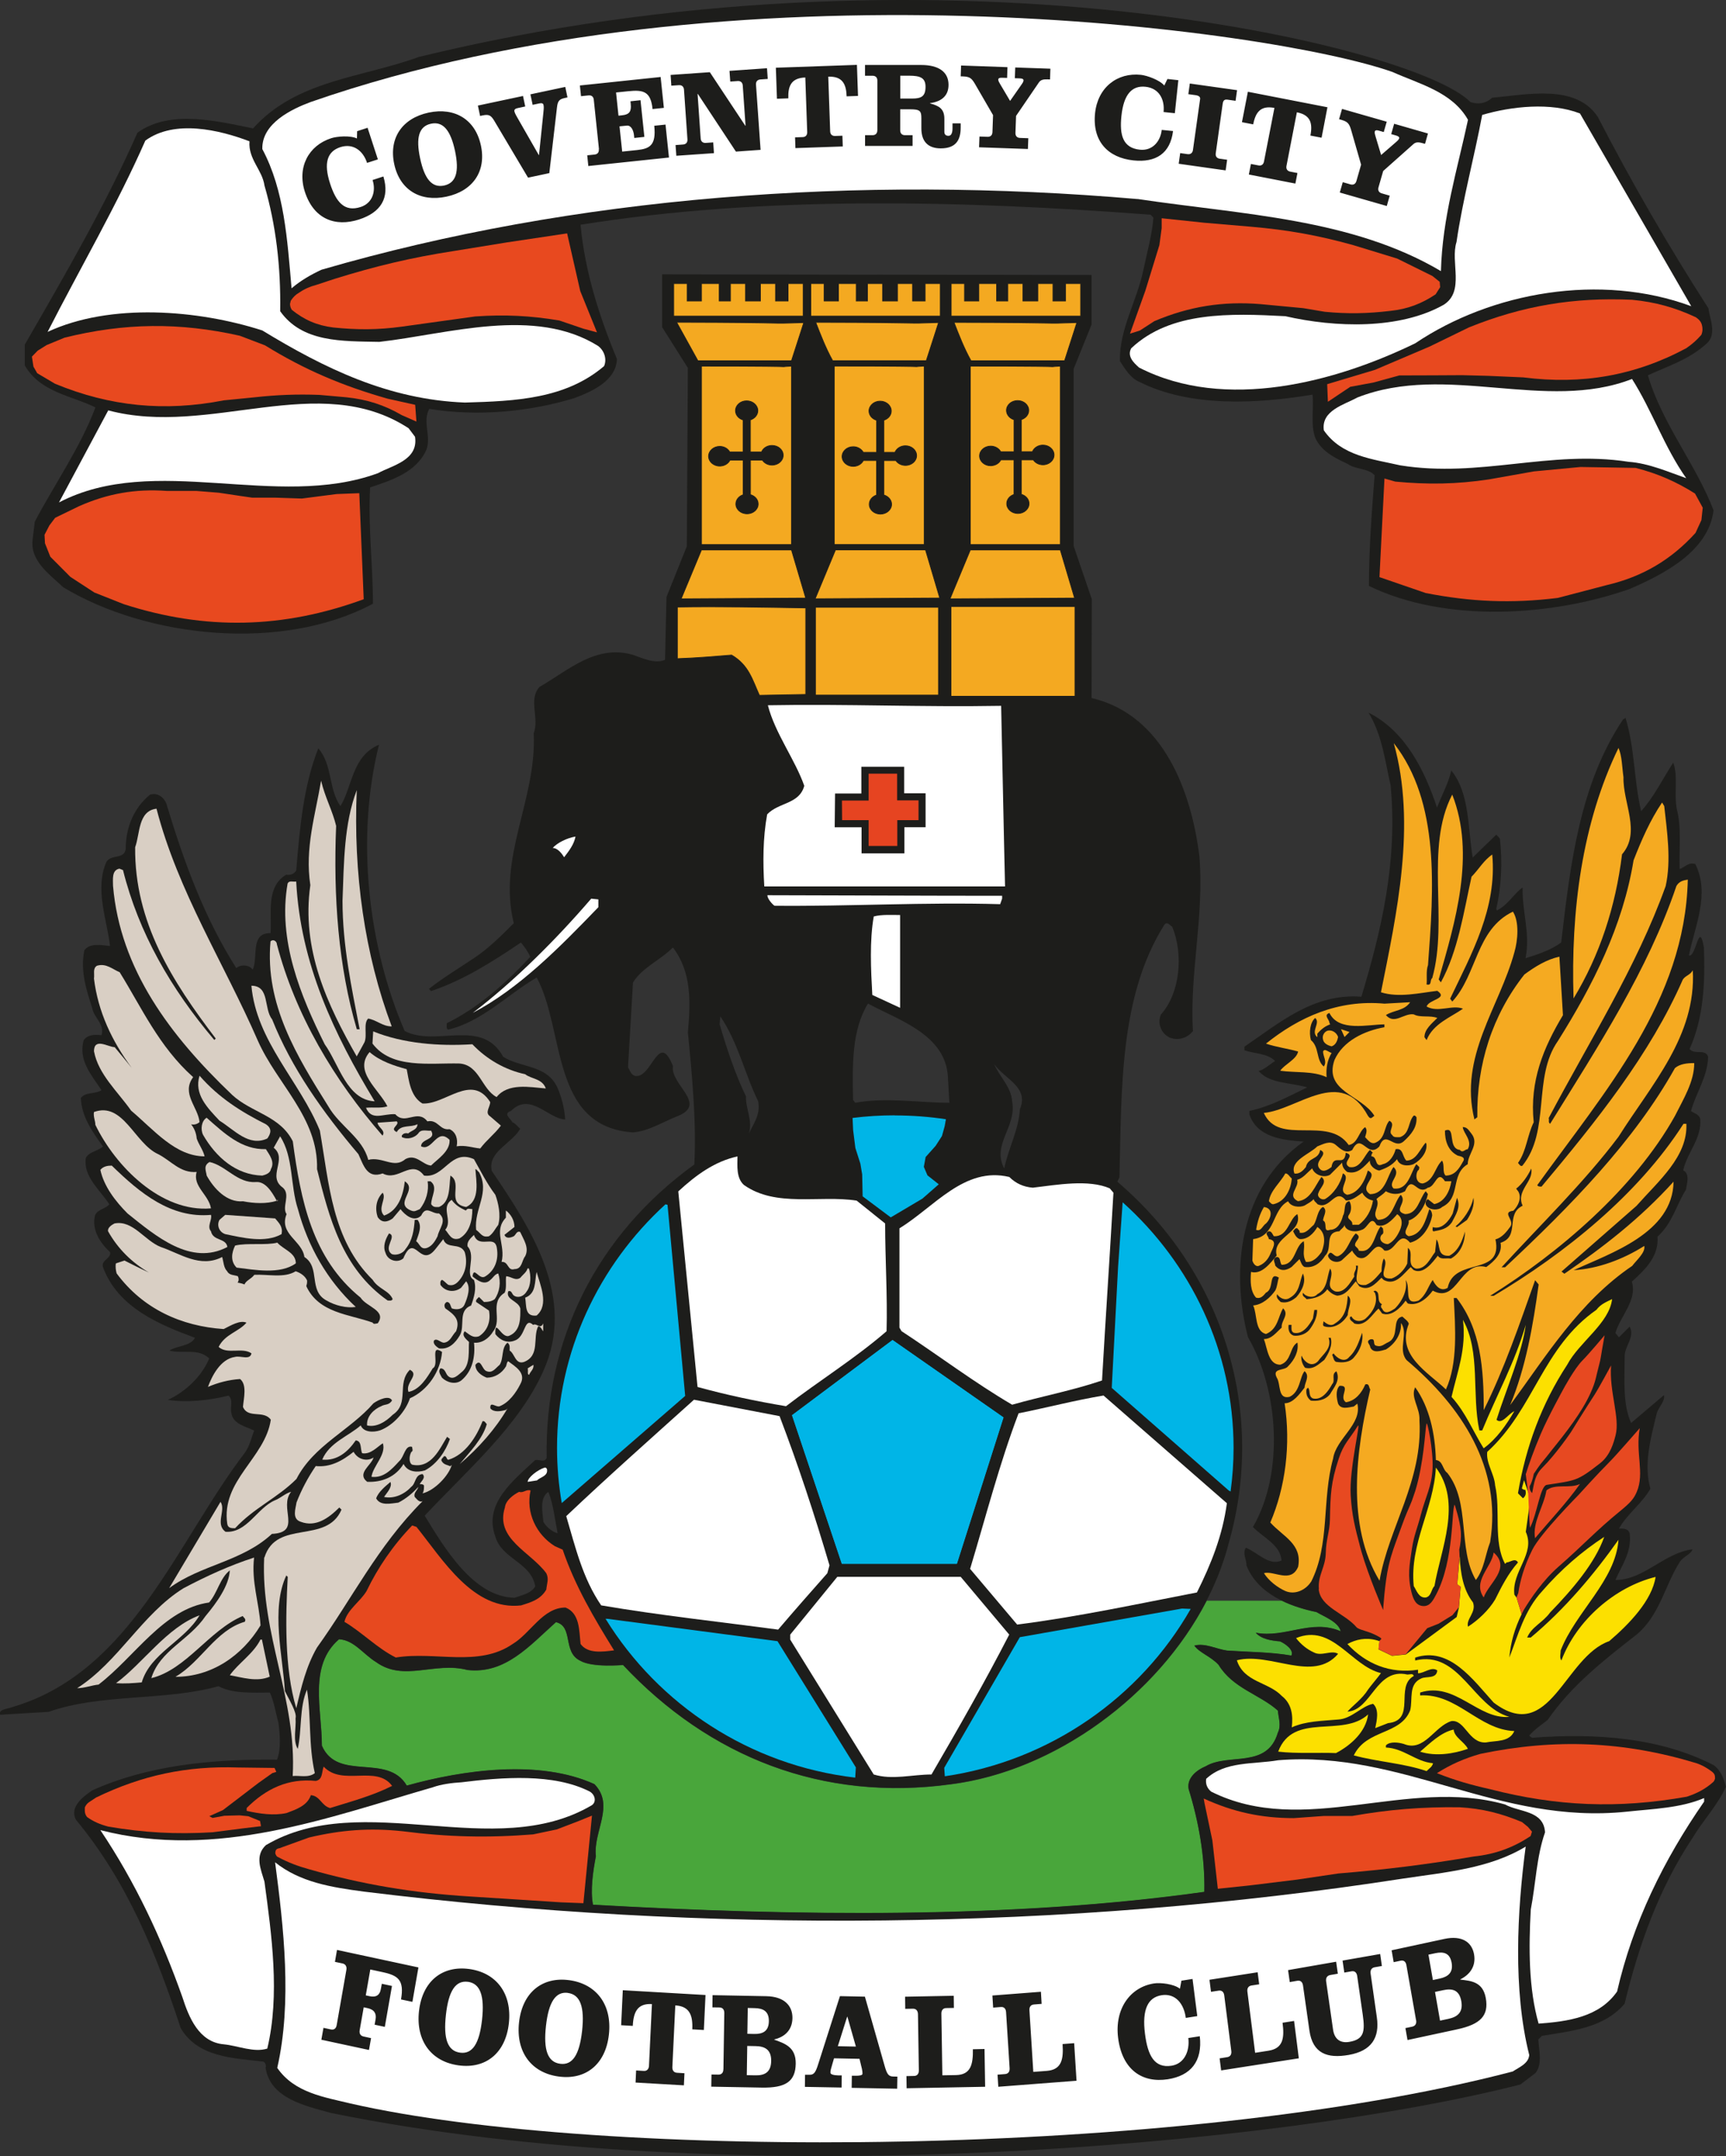<?xml version="1.0" encoding="UTF-8"?>
<svg id="Livello_2" data-name="Livello 2" xmlns="http://www.w3.org/2000/svg" viewBox="0 0 335.36 418.98">
  <rect x="0" y="0" width="335.36" height="418.98" fill="#333333" stroke="none"/>
  <defs>
    <style>
      .cls-1 {
        fill: #e74921;
      }

      .cls-1, .cls-2, .cls-3, .cls-4, .cls-5, .cls-6, .cls-7, .cls-8, .cls-9, .cls-10, .cls-11, .cls-12 {
        fill-rule: evenodd;
      }

      .cls-1, .cls-2, .cls-3, .cls-5, .cls-6, .cls-7, .cls-8, .cls-9, .cls-10, .cls-11, .cls-12 {
        stroke-width: 0px;
      }

      .cls-2 {
        fill: #d9cfc4;
      }

      .cls-3 {
        fill: #e7491f;
      }

      .cls-4 {
        fill: #f4a921;
        stroke: #1d1d1b;
        stroke-miterlimit: 22.93;
        stroke-width: .15px;
      }

      .cls-5 {
        fill: #fff;
      }

      .cls-6 {
        fill: #e64421;
      }

      .cls-7 {
        fill: #49a63b;
      }

      .cls-8 {
        fill: #f5aa21;
      }

      .cls-9 {
        fill: #fce000;
      }

      .cls-10 {
        fill: #e8491f;
      }

      .cls-11 {
        fill: #00b5e7;
      }

      .cls-12 {
        fill: #1d1d1b;
      }
    </style>
  </defs>
  <g id="Layer_1" data-name="Layer 1">
    <g>
      <path class="cls-7" d="m249,311.02c2.17,1.07,4.56,1.77,6.8,2.24,1.67.97,4.3,1.94,4.71,3.74-5.68-2.49-10.81,1.39-16.5.28,1.11,1.25,3.05,1.53,4.71,1.67.97.42,2.77,1.67,2.21,2.77-3.88-.69-8.17-.69-12.47-.97-2.08-.28-4.3-1.53-6.38-.97.97,1.39,3.19,2.08,4.71,3.74,2.78,4.57,7.9,5.68,11.51,8.88.14,1.53.69,2.91,0,4.3-2.08,7.07-9.56,3.89-14,6.52-1.67.69-3.74,2.22-3.33,4.44,1.94,6.25,3.19,13.18,3.05,19.97-37.42,5.28-79.84,4.72-118.79,2.5-.55-2.78,0-6.52.56-9.43-.56-4.85,3.74-9.84-.28-14-10.67-4.86-25.5-2.78-36.46.28-3.74-6.38-13.45-.7-16.5-7.77,0-7.08-2.63-15.54,3.33-20.67,2.91.14,4.71,2.91,7.21,4.44,5.41,3.89,11.37-.14,17.75,1.53,7.35.83,12.06-4.71,17.19-9.29,3.46.83,1.25,5.83,4.71,7.49,2.35,1.39,8.32.83,8.32.83,16.77,17.89,38.81,26.63,63.76,23.17,20-2.56,40.09-17.12,49.65-35.67h14.52Z"/>
      <path class="cls-12" d="m108.35,297.92c-1.11-.28-2.22-1.24-2.77-2.21-.14-1.81-.83-4.58.96-5.83.97,2.36,1.25,5.28,1.81,8.05h0Zm224.52,45.02c-10.26-5.27-22.73-6.24-35.21-5.27l-.55-.42c1.11-1.25,2.36-2.08,3.6-3.05,4.58-6.66,10.96-11.66,17.19-16.51,4.57-3.74,5.54-9.57,8.46-14.15.69-1.11,2.22-1.52,2.49-2.49-5.55.69-9.42,5.96-14.97,5.96,1.25-2.92,3.19-5.41,2.77-9.02-.28-1.11-1.52-.97-2.08-.97,1.52-2.77,4.57-4.99,6.1-7.76-1.38-4.72.14-10.13,1.25-14.7.42-1.25,1.66-2.36,1.38-3.47l-6.38,5.41c-1.66-3.75-1.25-8.32-1.25-12.76-.14-2.08,2.08-3.89.97-5.97l-2.08,2.08-.69-.83c.97-3.33,4.3-6.38,3.19-9.98,2.77-2.5,5.27-4.99,4.99-8.74,2.91-2.63,3.61-6.1,5.54-9.15.14-1.11.83-3.05-.55-3.75.83-3.6,3.6-6.1,3.32-9.98-.27-.97-1.24-1.11-1.8-1.53.97-3.61,3.19-6.52,3.33-10.54-.55-1.67-2.63-.28-3.6-1.53,2.63-5.82,3.05-12.48,2.78-19.7-.97-5.55-1.53,2.08-2.92,1.53,1.11-5.55,4.16-11.93,1.25-17.76-1.39-.42-2.08.69-3.05.97-.14-3.6.42-8.05-.55-11.65-.56-2.92.28-6.52-.69-9.02-2.08,3.19-3.74,6.66-6.24,9.43-1.39-5.82-1.25-12.48-3.05-18.17-.14.14-.14.28-.42.28-8.45,12.62-10.26,28.01-12.06,43.41-2.08,1.53-4.71,2.36-6.93,3.05.97-4.86-.7-9.02-.56-13.73-1.39.83-2.91,3.46-4.99,4.44l-.14-.28c.97-4.16,1.25-9.16.69-13.73l-.69-.7-4.58,4.44c-.97-5.83-.56-12.49-4.16-16.92-.55,2.5-1.8,4.71-2.77,7.21-2.35-7.08-6.1-14.84-13.31-18.45,2.64,4.3,3.19,9.3,4.3,14.15,1.39,14.84-1.8,28.15-5.68,41.05-9.29-.69-15.8,5-22.73,9.71v.7c1.94.69,4.44.55,5.96,2.08-1.1.69-2.08,1.67-3.19,1.94,2.08,2.5,6.24,2.22,9.43,3.19-3.74,1.8-7.21,3.74-11.23,4.57v.69c1.52,4.44,6.38,4.99,10.53,5.27-12.34,8.74-14.28,24.55-10.81,38,5.96,10.26,7.07,26.35.97,36.89,1.8,1.94,5.4,3.47,5.54,6.52-2.49,1.11-4.71-1.66-6.93-2.49-.69,1.11.14,2.22.14,3.47,2.22,5.55,8.32,7.91,13.58,9.02,1.67.97,4.3,1.94,4.71,3.74-5.68-2.49-10.81,1.39-16.5.28,1.11,1.25,3.05,1.53,4.71,1.67.97.42,2.77,1.67,2.21,2.77-3.88-.69-8.17-.69-12.47-.97-2.08-.28-4.3-1.53-6.38-.97.97,1.39,3.19,2.08,4.71,3.74,2.78,4.57,7.9,5.68,11.51,8.88.14,1.53.69,2.91,0,4.3-2.08,7.07-9.56,3.89-14,6.52-1.67.69-3.74,2.22-3.33,4.44,1.94,6.25,3.19,13.18,3.05,19.97-37.42,5.27-79.84,4.72-118.79,2.5-.55-2.78,0-6.52.56-9.43-.56-4.85,3.74-9.84-.28-14-10.67-4.86-25.5-2.78-36.46.28-3.74-6.38-13.45-.7-16.5-7.77,0-7.08-2.63-15.54,3.33-20.67,2.91.14,4.71,2.91,7.21,4.44,5.41,3.89,11.37-.14,17.75,1.53,7.35.83,12.06-4.71,17.19-9.3,3.46.83,1.25,5.83,4.71,7.49,2.35,1.39,8.32.83,8.32.83,16.77,17.89,38.81,26.63,63.76,23.17,23.84-3.05,47.82-23.17,53.92-46.74,7.35-25.66-.97-52.71-21.63-70.32l.42-.83c.42-17.34,0-35.23,8.73-49.1.56-.69,1.11.14,1.53.41,2.21,5.41,1.52,12.9-2.22,17.06-.69,1.67,0,3.6,1.67,4.44,1.66.69,3.46.14,4.57-1.25-.69-11.1,2.22-22.33,1.25-33.98-1.52-12.21-6.8-27.4-20.95-30.73l.05-19.2-3.53-10.34v-34.42l3.48-8.6v-9.64c-83.97-.14.54.02-83.43-.12v10.27l4.99,7.9-.2,34.68-3.95,9.84-.28,12.21c-1.94.83-4.3-.28-6.24-.97-7.21-2.08-12.61,3.05-18.16,6.24-2.21,2.49,0,5.96-1.11,9.01.56,13.04-7.07,24-3.88,36.9-2.35,2.35-4.99,4.99-7.76,6.8-2.91,1.94-6.1,3.88-8.73,5.96l.42.42c6.24-2.08,11.92-5.69,17.46-9.43.69.83,1.39,1.8,1.81,2.78-4.85,5.27-10.26,9.98-16.22,12.9,0,.55-.14,1.1.28,1.24,6.51-1.52,11.51-6.8,17.19-10.12,5.55,10.26,2.63,28.99,18.71,30.1,3.19-.28,5.83-2.08,8.73-3.19,5.82-2.36-1.52-6.1-.97-9.71-2.77-6.94-4.02,2.22-7.21,1.94-.97-.14-1.11-1.11-1.52-1.67l.97-16.5c1.8-2.92,5.27-4.3,7.76-6.8,3.6,4.71,3.46,10.4,2.91,16.5.83,8.46,1.67,17.48,1.25,25.66-18.99,13.73-29.11,34.12-28.69,57.01-.42.97-1.39.28-2.22.42-4.16,3.89-10.12,8.46-7.76,14.84,1.25,4.44,6.94,4.99,7.76,9.71-.83,1.38-2.49,1.66-4.02,2.21-8.03-.14-13.72-9.84-17.46-15.95,8.18-8.74,18.3-17.47,23.01-28.02,6.51-14.29-2.35-27.74-9.98-38.98-.83-3.74,3.88-5.27,5.54-8.19-.55-.42-.97-1.1-1.53-1.24-.27-.69-1.94-1.67-.27-2.22,3.74-3.75,7.21,1.53,10.53,1.67-.14-2.22-.69-4.3-1.53-6.24-2.08-4.44-7.07-3.75-10.53-5.96-4.16-7.63-13.03-1.81-19.13-5-7.07-16.36-9.56-37.31-4.99-55.62-5.26,2.22-5.13,8.05-7.49,11.93-2.35-3.33-1.52-8.05-4.3-11.23-2.91,7.35-3.6,15.53-4.29,23.72-.42.7-1.11.97-1.94.83-4.02,2.36-2.77,7.63-3.05,11.37-4.02-.14-2.36,4.72-3.46,7.07l-.28-.28c-.69-.69-2.22-.69-2.91,0-6.24-9.84-10.12-20.53-13.45-31.48-.28-1.39-1.66-2.78-3.33-2.22-3.05,2.5-4.71,6.24-4.71,10.54-.28,2.08-2.77.97-3.74,2.49-2.35,5.28.14,11.38.69,16.37-1.52-.14-3.88-.69-4.99.83-.83,4.02.42,7.76,1.53,11.23.28,1.8,2.49,3.19,1.81,5.27-1.39-.14-2.64-.14-3.47.97-1.1,3.88,1.53,6.8,3.47,9.71-1.25.83-3.05.27-4.02,1.52.14,3.61,2.21,6.52,4.3,9.43-1.11.97-2.64.97-3.33,2.21-.56,3.61,2.78,6.25,4.57,9.02-.83.97-2.08.83-2.77,2.08-.7,2.77.83,5.27,2.91,7.21.28,1.25-1.8,1.52-1.38,2.91,2.91,7.91,11.09,11.23,17.88,13.73-.83,1.66-3.6,1.53-4.99,2.5,2.77.69,5.55-.56,7.76,1.52-1.52,3.61-4.71,6.52-8.04,8.05,3.6.55,7.9.14,11.78-.83.97.83.28,2.22.55,3.33.28,2.22,2.77,2.63,4.44,3.47-.56,1.39-.83,2.92-1.81,4.3-13.16,17.2-22.04,42.58-45.05,49.38-.97.42-2.91.42-2.49,1.53l9.42-.56c10.12-3.61,22.73-2.08,33-4.99,2.77,1.52,6.79,1.24,9.98,1.24.83,1.81,1.11,3.89,1.66,5.83.28,2.22.55,5.14-.27,7.21-12.75-.14-25.09,1.11-35.9,5.96-1.8,1.25-4.44,3.19-3.19,5.69,10.12,12.21,15.66,26.21,20.37,40.5,3.33,5.69,10.12,5.83,16.08,6.52.42.28.56.69.42,1.25.97,5.96,7.76,7.35,12.75,8.74,77.27,15.76,183.94,6.52,231.07-5.55l2.91-2.22c1.39-1.67.69-4.44.55-6.52l.7-.7c5.82-.97,12.06-1.53,16.07-6.24,2.78-11.51,6.66-22.33,13.17-32.18,2.08-3.46,4.99-6.52,6.51-9.98-.42-1.67-.97-3.19-2.49-4.3h0Zm-187.93-129.91c-2.08-4.3-3.74-9.29-5.12-14.01l.14-1.53c3.47,5.13,4.71,11.1,7.35,16.5.5,2.63-.93,4.36-1.82,6.31.84-2.45-.67-4.98-.54-7.28h0Zm23.71-18.03c5.82,3.19,15.11,5.96,15.53,14.29l.28,4.99c-5.82,0-12.34-1.11-18.29,0l-.42-.56c-.14-6.66-.28-13.59,2.91-18.73h0Zm28,19c-.14-2.77-2.5-4.85-3.47-7.21,2.08,2.92,6.8,4.44,4.99,8.74-.28,4.16-2.21,7.49-3.05,11.51-2.49-4.71,2.49-8.05,1.53-13.04h0Z"/>
      <path class="cls-5" d="m174.89,177.8v18.03l-5.4-2.5c-.28-4.99-.55-10.54.28-15.25,1.52-.42,3.74-.28,5.13-.28h0Z"/>
      <path class="cls-2" d="m52.22,255.2c1.8,0,3.6.97,5.4.28-1.24,1.39-3.19,2.36-4.98,2.91-.14.56.28.69.55,1.11,2.91.14,5.54-.42,8.17-.55-.42,3.19-2.77,5.69-4.71,8.05l.55.42c3.19-1.53,6.94-2.64,9.15-5.96.83,1.67-1.39,2.63-.42,3.74,1.94-.83,4.16-2.08,5.27-4.3.83,1.11-1.11,4.71,1.66,4.99,3.05-.42,4.99-3.19,5.82-5.96-.14-.42.14-.97-.28-1.25-1.53.42-1.25,2.78-2.22,4.03-1.11.97-1.8,2.08-3.33,1.94-.83-2.08.83-4.44-1.52-5.97-1.25,1.53-1.67,3.61-3.74,4.3-.14-1.25.55-2.78-.69-3.47-1.11.42-1.8,1.95-2.77,2.92l-3.47,2.22c.83-1.8,1.8-4.72,3.05-6.94-.83-.83-2.22.28-3.33.28h-2.92c1.25-1.53,2.64-2.36,3.19-4.3-2.35-.7-5.13,1.39-8.03.28-.7-.55-2.22-.55-1.95-1.94.29-.16.58-.31.89-.43-.95-.05-1.86-.22-2.67-.56.63,1.54.26,3.55,3.31,4.18h0Z"/>
      <path class="cls-2" d="m33.23,216.09c1.27.68,2.6,2.12,3.91,2.38-1.83-2.35-5.48-3.31-7.38-6.26-1.49-1.5-2.87-3.11-4.18-4.71,2.21,3.01,4.8,5.86,7.64,8.6h0Z"/>
      <path class="cls-2" d="m43.9,250.49c.73-.19,1.83-.56,2.29-1.23-5.63,2.3-11.74.47-17.22-2,4.4,2.55,9.66,3.63,14.93,3.23h0Z"/>
      <path class="cls-2" d="m51.58,251.57c2.48.12,5.23-.6,7.29-1.36.34,0,.54-.15.65-.35-.03-.08-.07-.14-.1-.21-2.47.86-5.38.86-7.84,1.92h0Z"/>
      <path class="cls-2" d="m47.5,250.21c.42.34.9.6,1.41.81-.24-.58-.62-1.09-1.37-1.43-.06.19-.09.38-.04.62h0Z"/>
      <path class="cls-2" d="m87.76,233.14c.69.97,1.53,1.53,2.77,2.08.28-.56.83-.28,1.25-.28,0,2.22-.56,4.58-2.49,5.69-1.66.56-2.08-.97-2.78-1.67,1.53-1.8-.97-4.3,1.25-5.82h0Z"/>
      <path class="cls-2" d="m51.38,302.63c2.35-7.49,12.06-2.49,14.97-9.29l-.42-.42c-2.08,2.08-4.58,3.88-7.49,2.78-1.8-.56-.97-2.64-.83-3.75.97-2.5,2.22-4.85,3.74-7.08,2.78.28,5.13-.97,7.35-2.77.83,1.52,2.64,1.94,3.88,1.11-.41,1.53-3.33,3.05-1.24,4.72,2.91.14,5.54-.97,7.07-3.47.83,1.67,2.77,1.67,4.16,1.25,2.35-1.25,4.02-3.74,4.85-6.1l-.55-.42c-1.39,2.22-3.05,6.24-6.8,5.41-.69-.42-.55-1.8-.14-2.49.42-.14.14-.69.14-.97-1.38-.42-1.52,1.94-2.49,2.77-1.53,1.67-3.05,3.33-5.4,3.05.27-2.08,2.91-4.3,2.21-6.52-1.11.7-2.35,2.22-4.02,1.94-.42-.83,0-2.36-1.25-2.5-1.52,2.22-3.6,4.02-6.51,3.74,1.39-3.33,5.13-4.57,7.48-6.65.56,1.38,2.49,1.38,3.74.97,2.63-.97,4.99-3.74,5.82-6.24,3.47-1.52,5.96-5.27,6.24-9.01-2.49-1.67-.42,2.49-1.81,3.19-1.1,1.8-2.49,4.16-4.71,4.58-.69-1.8,2.22-3.33.27-4.3-2.63,2.64,0,6.52-3.33,8.74-1.38,1.39-3.19,2.49-4.99,2.08-.14-1.8,1.38-3.19,2.77-3.75.69-.42,1.52-.14,2.08-1.11-.55-1.1-2.63-.14-3.6.55-4.57,5.27-11.64,8.19-14.97,14.71-3.74,3.74-8.18,5.55-11.92,9.57-.69,0-1.38,0-1.52-.83-1.25-8.46,7.35-12.76,8.46-20.25-1.39-1.95-4.44-.14-5.41-2.5.14-1.67.83-4.3-.56-5.41-2.21.14-4.3.7-6.24,1.53.7-1.94,2.35-5.41,5.26-5.83,1.11-.28,2.92.7,3.19-.69-1.8-1.25-4.71.28-6.38-1.25,1.25-2.5,3.88-2.92,5.41-4.71-1.25-.56-3.05.55-4.43,1.24-8.18-.55-15.67-3.88-20.8-10.82-.14-.55-.27-1.25-.14-1.94l1.67-.55c1.5.76,3.1,1.57,4.75,2.32-3.23-1.87-6-4.54-7.94-8.01-.14-.69.69-1.24,1.25-1.52,3.6-.69,5.82,3.33,9,4.58,3.74,1.25,7.62,4.16,11.92,1.94.28.97.28,2.08.97,2.77.42.83,1.38.69,2.08.97.24.51.17.93-.06,1.27.02-.01.04-.02.06-.02.53.08.94.2,1.29.35.25-.76,1.35-1.09,1.9-1.88,2.64-.14,5.83.69,8.04-.69.83.28,1.8.83,2.22,1.8,0,.32,0,.75-.18,1.04,2.42,5.33,8.42,5.5,12.93,7.14.14.42.69.14.97.14,1.81-2.5-2.21-3.19-3.33-5-9.43-7.62-11.64-19-13.17-30.37-2.49-4.99-8.04-5.55-11.78-9.02-12.06-11.51-21.77-24.41-23.15-40.63,0-1.25-.28-3.05,1.25-3.33l.69.28c3.05,12.2,9.29,23.03,17.74,33.01l.28-.28c-8.45-11.09-15.8-22.6-15.66-37.17.97-2.64.55-7.07,4.15-7.49,4.16,16.09,13.17,30.1,19.69,45.08,3.74,8.46,11.78,14.98,11.5,24.96,2.36,9.43,4.85,19.28,13.72,25.52.28,0,.83.14.97-.28-.69-1.66-2.77-1.94-3.88-3.74-7.9-7.77-8.45-18.59-10.26-28.99-3.88-9.57-12.34-17.34-13.3-28.15,3.6,0,2.35,4.44,4.02,6.52,3.74,9.43,9.84,18.03,16.77,26.21.97,2.08,1.67,4.85,4.71,3.74,3.05,1.67,5.54-2.91,8.04.42,4.02.56,5.12-5.27,9.7-3.19,1.25,2.21,2.49,4.71,4.16,6.93.56,1.53,1.11,3.89.56,5.83-.56.69-.97,1.66-1.81,2.22-1.38.28-1.52-.56-2.49-1.25-.42-4.16,2.77-7.21.55-11.23-.28-.14-.42-.56-.69-.56.14,2.22.97,6.1-1.8,7.35-4.02-.69-.56-4.58-3.05-6.1-.28,2.22,0,5.13-2.21,6.1-.56,0-1.11.14-1.53-.55,0-1.53,1.39-3.33-.14-4.44h-.55c.28,1.8-.28,3.88-1.53,5.41-.7.28-.97.56-1.67.28-3.46-1.39,1.39-4.02-1.24-5.69-.28,2.63-1.25,5.69-4.02,6.66-1.39-1.39.56-3.33-.28-4.44-1.25,1.25-1.53,3.05-.97,4.72.83,1.25,1.94.97,2.91.28l1.53-1.81c.83,1.11,2.63,2.64,4.02,1.25.97-2.08,2.08-.28,3.46-.42,1.66,1.39,0,2.91-.28,4.44-.42.83-.97,1.8-1.94,2.22-1.39.55-1.53-.83-2.22-1.25.42-1.25,1.25-2.91.28-4.16h-.56c-.14,1.94-.42,4.02-1.8,5.69-.56.97-1.95,1.25-2.64.97-1.8-1.25,1.11-3.47-.55-4.03-.69,1.11-1.25,2.5-.69,3.75.41,1.53,2.35,2.08,3.46,1.11,2.22-5.28,3.19,2.08,6.24-1.8l1.53-1.94c.69,2.08,3.19.55,4.16,2.5.55,1.8.28,3.88-.97,5.41-.56.7-1.25,1.25-2.22.97-.41-.28-.83-.83-1.24-.97-.42.28-.28.7-.28.97.97,1.38,2.77,1.53,4.02.56l.97-1.25c.97,1.11.27,3.19-.28,4.44-.42,1.11-1.67,1.11-2.5.83-.28-.42-.28-1.25-.97-1.25-.55.28-.55.83-.28,1.25,1.8,1.25,2.91,2.22,2.08,4.44-.83.83-1.11,2.08-2.35,2.22-.7,0-1.39-.97-1.94-.42-.28.69.56,1.25.97,1.53,1.94.28,3.19-1.11,4.02-2.5,1.11-1.8-.42-4.85,2.21-5.82.56-1.53,1.11-3.33.56-4.99-1.94-.97.55-4.57-1.25-6.52-.13-.97.55-1.53,1.25-2.22.97,2.78,4.02-.14,4.44,2.5.42,2.36-.42,4.44-2.22,5.55-1.25.83-2.22-2.08-2.5,0,.97.83,2.36,1.81,3.47.69.55-.42.83-1.11,1.53-1.25.56,1.67.28,3.6-.69,4.99-.56.42-1.25.55-2.08.55l-.97-.97c-.28.28-.69.55-.55.97l2.49,1.67c.42,2.22-.42,4.02-1.94,4.99-1.25.42-1.94-.42-2.77-.97-.69.83.28,1.53.83,2.08-.13,1.53.28,4.3-1.24,5.69-.83.69-1.81,1.81-2.78.97-.55-.42-.55-1.53-1.52-1.53-.55.56,0,1.25.28,1.8.97.97,2.63,1.39,3.74.56,2.21-1.81,2.77-4.72,2.49-7.35,1.53.14,2.91-.83,3.74-2.22,1.81-2.35-.83-5.55,2.22-7.49.42-.97.14-2.22.28-3.19.97,0,1.8.97,2.77.28.42-.55,1.24-1.11,1.38-1.8h.28c.42,1.39.42,3.33-.42,4.44-.55.97-1.66,1.38-2.49.83-.42-.27-.42-1.1-1.11-.83-.55,1.66,1.94,1.8,2.35,3.33,0,1.67.14,4.3-2.08,5.27-1.52.83-2.91-3.6-2.77-.28.97,1.25,2.36,1.81,3.74,1.25,2.21-.69,1.8-4.71,3.6-3.05.7-.42,1.39.97,1.95-.28v1.52c-.28-.28-.42-.97-.97-.97-1.11,2.21.42,5.69-2.77,6.94-1.67.55-1.8-1.67-2.78-2.22,0-.55.14-1.11-.41-1.53-1.25.97-.7,3.05-1.53,4.3-.83.69-1.39,1.66-2.5,1.25-.97-.28-1.1-2.63-2.21-1.25,0,1.25,1.11,2.08,2.21,2.5,1.53,0,2.92-.83,3.75-2.22.14-.42.14-.83.42-.97,1.25.97,3.6,2.22,2.35,4.44-.83,1.67-2.22,3.6-4.02,4.3-.69.28-1.94-1.11-1.8.42.69.83,2.08.56,3.05.28l.28-.28c-2.36,4.02-5.55,7.63-9.29,10.82,1.94-2.35,4.44-4.85,5.26-7.76-.27-.28-.41-.7-.83-.56-1.11,2.91-3.33,6.52-6.66,7.49-.41-.13-.27-.83-.83-.69-.14.27-.7.56-.42.97.42.7,1.11.7,1.66.97l.28-.28c-.55,2.08-3.33,5-5.68,5.55.28-.41.28-.97.28-1.52-.14-.28-.56-.28-.83-.28.28-.56,1.25-1.25.55-1.95-1.53.14-1.25,1.81-2.22,2.5-1.38,1.52-3.47,2.35-5.26,1.94.56-.83,1.66-1.94,1.24-2.91-.97.83-2.35,1.94-2.77,3.19.83,1.53,2.91.97,4.3.83,1.39-.7,2.77-1.8,3.88-3.05-.14.7-.97,1.11-.69,1.94.42.42.83,1.11,1.53.83-8.74,8.74-13.73,19-20.52,28.44-2.08,3.6-3.05,7.63-4.02,11.79-2.35-7.77-2.08-17.86-1.66-25.52l-.28-.28c-3.05,6.52-.66,15.75-.28,22.47.83,1.66,2.39,4.19,2.08,5.27.14,1.94-.56,4.3.42,5.96.83-3.61.28-8.05,1.8-11.51.83,5.27.28,10.82,1.52,16.22-1.24.97-2.91.42-4.3.56.83-14.98-6.24-27.46-5.54-42.45h0Z"/>
      <path class="cls-2" d="m44.65,325.52c1.67-2.36,4.58-4.17,5.96-6.94h.28l1.52,7.21c-2.49,1.1-5.4.14-7.76-.28h0Z"/>
      <path class="cls-2" d="m34.12,325.8c4.99-2.92,7.76-9.02,13.45-10.68.28-.56-.14-.7-.42-1.11-6.52,2.78-10.95,10.41-17.75,12.07,1.67-5.41,7.35-7.35,10.54-12.07,2.21-2.63,4.57-5.96,4.71-8.87-1.94,1.53-2.35,4.3-4.02,6.24-8.87,1.25-14.41,10.54-21.48,15.95-1.39.15-2.77.7-4.16.7,8.04-5.13,12.62-14.42,20.66-19.42,4.44-2.35,9.01-4.44,13.72-5.96-.55,4.72.97,8.74,1.25,13.18-3.6,5.96-9.57,9.99-16.5,9.99h0Z"/>
      <path class="cls-2" d="m22.55,327.05c5.27-3.89,9.84-10.82,16.22-13.18-2.91,4.99-9.56,7.35-11.23,13.04-1.66.14-3.32.28-4.99.14h0Z"/>
      <path class="cls-2" d="m42.85,291.82c1.1,1.67-1.11,4.3.97,5.82,4.16.28,6.1-4.58,9.56-6.1,1.11-.42,2.08-1.39,3.19-1.67-2.49,3.05,2.22,7.91-3.74,8.18-5.82,5.41-13.72,5.96-19.96,10.54l9.98-16.78h0Z"/>
      <path class="cls-2" d="m19.5,227.32c.56-.69,1.39-.83,2.22-.83,5.54,5.41,11.51,10.27,19.27,9.57.28.97-.83,2.22,0,3.19.42,1.94,2.91,1.25,3.19,3.05-7.07,3.74-13.87-2.08-19.41-6.52-2.35-2.36-4.58-5.27-5.27-8.46h0Z"/>
      <path class="cls-2" d="m18.53,218.58c0-.83-.42-1.53-.28-2.5,5.68-2.08,7.9,6.1,12.47,8.18,2.5,1.25,4.3,3.74,7.49,3.46-.83,2.78,2.36,4.44,2.78,7.08-9.71.83-18.57-8.19-22.46-16.23h0Z"/>
      <path class="cls-2" d="m51.94,221.22c-3.6,1.67-6.38-1.67-9.29-3.46-2.35-2.5-4.99-5.14-3.88-8.74,3.74,4.3,8.18,7.07,12.89,9.43,1.25.83.97,1.8.28,2.77h0Z"/>
      <path class="cls-2" d="m52.63,227.18c-.14.83-1.11,1.11-1.67,1.25-5.13-.14-9.01-3.6-11.5-7.91-.56-1.11-.28-2.77.69-3.33,3.46,3.05,6.79,6.24,11.51,6.1.69,1.11,1.8,2.49.97,3.88h0Z"/>
      <path class="cls-2" d="m53.74,233.28s.03.02.04.03c.03-.01.07-.02.1-.03,0-.53.25.34-.1.03-1.93.66-4.51.52-6.55.11-3.19.28-5.68-2.49-7.07-4.99-.14-.97-.69-1.94.56-2.64,3.19.69,5.4,4.17,9.01,3.89,1.8-.14,3.05,1.8,4.02,3.6h0Z"/>
      <path class="cls-2" d="m55.68,235.92c-.97-1.39.83-3.75-.7-5.13-3.19-2.22.97-5.55-1.8-7.77l1.25-2.22c2.63,4.03,1.94,9.57,3.46,14.15,1.94,7.21,5.69,13.87,11.23,19-1.8.28-4.02-.28-5.68-1.25-3.6-1.94-1.11-6.38-4.3-8.46-.42-3.19-4.99-4.44-3.46-8.32h0Z"/>
      <path class="cls-2" d="m43.76,239.8c-1.25-.42-1.67-1.8-1.11-2.77l1.11-.97,9.7.69c.83.97,1.53,1.67,1.25,3.05-3.19,1.81-7.62.69-10.95,0h0Z"/>
      <path class="cls-2" d="m45.7,242.02c2.36-.56,5.96,0,8.18-.56,1.25,1.39,3.6,1.94,3.6,4.02-3.05,2.22-8.04,1.25-11.51.83-1.24-1.25-.97-2.91-.28-4.3h0Z"/>
      <path class="cls-2" d="m18.26,204.3c0-2.78,2.77-.83,4.02-.83,1.09,1.28,2.18,2.65,3.31,4.03-3.85-5.22-6.54-10.91-7.33-17.34.14-.97-.28-1.94.56-2.5,1.8-.56,3.05.69,4.43,1.25,4.3,6.93,7.62,14.43,14.28,20.39-2.36,3.19.97,5.83,1.24,8.74-.53.45-1.08.54-1.63.43.58.75.98,1.62,1.08,2.75.42,1.25,1.25,2.22,1.53,3.47-5.68,0-9.84-5.14-14.27-8.88-2.64-3.74-6.38-7.08-7.21-11.51h0Z"/>
      <path class="cls-2" d="m52.55,182.93c.56-.55,1.25,0,1.25.56,3.6,13.73,11.09,26.35,20.52,37.17.69-.97-.83-1.53-.97-2.5l3.74-.27c.69.69-1.53,1.38,0,2.08.83-1.53,2.77-.83,4.02-1.53,0,1.11-1.25,1.25-1.8,1.8-.56-.14-.97,0-1.24.42v.28c1.1.56,2.49.14,3.19-.69.56-.97,1.8-.42,2.49-.56,1.11,1.81-1.94,1.53-1.94,3.05,2.21,1.11,3.05-3.75,5.54-1.25.14,2.22-2.35,3.74-3.6,4.99-1.66-.14-2.91-2.36-4.99-1.25-2.21,1.94-4.43-.56-7.21.14-1.11-4.3-5.54-6.52-7.76-10.4-6.1-9.71-12.34-19.84-11.23-32.04h0Z"/>
      <path class="cls-2" d="m55.88,171.7c.28-.7,1.11-.28,1.67-.42.83,15.95,7.35,29.68,15.25,42.72-5.41-.28-6.93-7.21-9.71-11.09-4.71-9.44-9.14-20.25-7.21-31.21h0Z"/>
      <path class="cls-2" d="m62.4,151.73c.69,3.05,2.22,5.83,2.91,8.74-.56,13.73.42,27.33,4.02,39.53h.55c-1.53-7.91-3.33-16.22-3.33-24.97.28-7.49.28-14.98,2.77-21.5-.7,16.09,1.52,31.9,6.79,45.91-1.8,0-2.91-1.24-4.58-1.52-.97.97-.14,3.19-.7,4.58-.55.97-.96,1.81-1.52,2.77-5.69-9.98-10.81-20.8-9.01-33.28-1.1-7.21.97-13.59,2.08-20.25h0Z"/>
      <path class="cls-2" d="m91.78,202.91c2.77,2.91,6.37,4.99,10.25,5.82,1.25.97,3.33.83,4.02,2.77-3.19-.27-7.35-1.1-9.56,1.67-2.91-1.53-3.33-6.24-7.21-6.52-5.82-.14-13.17,1.11-16.91-3.88l.14-2.36c5.82,2.36,12.75,2.91,19.27,2.5h0Z"/>
      <path class="cls-2" d="m93.31,223.16c-1.53-.14-2.92-.7-4.58-.42.28-1.39-.14-2.78-1.39-3.33-1.94.28-2.21-1.94-4.3-1.52-1.94-2.5-4.3.83-6.24-1.39-2.35-.14-4.58,1.39-5.69-1.25,1.39-.14,2.91.14,4.16-.28-1.66-3.33-6.65-6.8-3.46-10.54,2.08,1.8,4.71,2.63,7.21,3.33.42,2.08.69,5.27,3.05,6.66,4.43.28,9.56-5.96,13.17-.28,0,.97-1.11,2.08,0,2.78l2.08,1.8c-1.24,1.67-2.77,2.78-4.01,4.44h0Z"/>
      <path class="cls-2" d="m98.29,236.61v-1.39c.97.69,1.67,1.94,1.67,3.19l-1.94,1.53c.28.83,1.25.55,1.8.28.42-.28.56-1.11,1.25-.83.69,1.53,1.8,3.05.97,4.71-.69.83-.55,2.5-2.08,2.5-1.39.42-1.11-1.53-2.5-1.39.83-3.33-1.66-5.96.83-8.6h0Z"/>
      <path class="cls-2" d="m104.26,255.62c-2.36.27-1.94-1.94-2.22-3.47,2.22-.83,1.81-3.19,2.22-4.99.69,2.49,2.49,6.38,0,8.46h0Z"/>
      <path class="cls-2" d="m102.81,267.13c-.42,0-.14-.69-.28-1.25l1.11-.69c.14.83-.56,1.25-.83,1.94h0Z"/>
      <path class="cls-2" d="m85.01,249.27c-.83,1.25-1.38,3.05-3.05,3.47-1.39.14-2.49-.97-2.77-2.22v-1.53c.83.69.42,2.22,1.52,3.05,1.67.14,3.05-1.25,3.47-2.5.83-1.66.55-3.6-.42-4.99l.14-.56c1.52,1.11,1.52,3.47,1.11,5.27h0Z"/>
      <path class="cls-2" d="m84.18,259.68c-.56,1.25-1.39,2.63-2.78,3.33-.83.14-1.66-.14-1.94-.97v-1.24c0,.69.83,1.38,1.52,1.66,1.67-.28,1.8-2.21,2.78-3.19v-3.75c1.25.69.69,2.92.42,4.16h0Z"/>
      <path class="cls-2" d="m95.96,268.27c.42,2.92-1.38,6.1-4.02,7.63-.69.42-1.8.42-2.21-.14,0-.28-.14-.42-.28-.55-1.25,1.39-2.63,2.36-4.44,2.22-.41-.42-1.1-.83-.83-1.53.55.83,1.94,1.53,2.77.56,2.35-1.95,4.71-4.72,3.74-8.05h.56c.96,2.5-.69,4.44-1.25,6.52.42.83,1.53.56,2.21.28,2.22-1.66,3.47-4.16,3.19-6.93h.55Z"/>
      <path class="cls-2" d="m84.18,275.21c-1.94,1.94-3.89,4.58-6.66,3.47-.55-.55-.55-1.25-.55-1.94.13-.28.55-.28.69-.28-.28.69-.28,1.53.56,1.94,3.05-.14,5.41-3.19,6.51-5.69l.28-1.8c.69,1.25-.14,3.05-.83,4.3h0Z"/>
      <path class="cls-8" d="m254.73,307.35c-.97,1.53-3.05,2.63-4.99,1.8-1.53-.69-3.19-1.94-4.16-3.47,1.94-.55,5.26,2.08,6.65-1.25.83-4.43-2.91-5.82-5.41-8.59,2.92-6.8,4.02-15.12,2.78-23.17,1.66,0,2.91-1.8,3.88-3.05,0-.97,1.1-2.22,0-3.19-.97,1.11-.83,4.02-2.92,4.99-2.35.56-1.66-2.49-2.49-3.74-.97-1.94,1.53-1.25,2.22-2.22,1.24-1.25,2.08-2.91,1.8-4.58-1.53.83-1.11,3.61-3.33,4.3-2.36,0-2.5-3.19-3.19-4.99,1.52,0,2.35-1.25,3.46-2.22-.14-1.39,1.52-2.5.28-3.75-.97,1.53-.97,4.02-3.33,4.99-2.21-.56-1.66-3.74-2.49-5.55,1.8-.14,3.33-1.53,4.3-2.91.42-.83.42-1.8.69-2.5-2.08-1.25-.83,2.22-2.5,2.92-.55.69-1.11,1.25-1.94.97-1.11-1.24-1.11-3.19-.97-4.99,2.08.56,3.74-1.67,4.99-3.19-.97-3.61,5.13-4.44,4.02-8.05-1.67.97-1.8,4.44-4.58,4.3-.28-.42-.42-.97-.97-.97-.97.42,0,.97,0,1.53,1.94.28.55,2.08.28,2.92-.42.97-1.11,1.8-2.08,2.21-.7.42-1.25-.42-1.39-.96l.14-4.17c4.44-.56,3.6-5.69,6.8-7.35.55,1.11,2.22,1.25,3.19.83.69-.42,1.24-.69,1.8-1.25,0,.42.55.69.69.97,2.49,1.25,3.46-3.33,5.54-.7,1.25,0,2.22-.83,3.19-1.52.41.83,1.24,1.38,2.08,1.52-.28,1.81-1.24,3.61-2.77,4.72h-1.25c.14-1.11-1.38-.97-.56-2.08.42-.69.42-1.81,0-2.5-1.24.14-.69,1.94-1.24,2.78-.28,1.11-.97,2.77-2.5,2.77-1.52.56-.42-1.38-1.38-1.8,0-.83.97-1.94,0-2.64-1.11.56-1.11,2.36-1.8,3.47-.83.69-1.52,1.8-2.77,1.52.14-.42-.28-.56-.42-.83-.42-.13-.56.28-.83.55.28.56.56,1.25,1.25,1.53,1.53.14,2.77-1.11,3.46-2.35,1.66,1.11,1.53,3.05.83,4.85-.69.97-1.67,2.08-3.05,1.94-.83-1.66-.14-2.35-.42-4.02-1.81.97-1.53,4.58-4.3,4.58-.42-.55-.14-1.52-.97-1.52-.97.42-.28,1.1-.28,1.66.97,1.25,2.22.97,3.19.28l1.53-1.52c.28.55.42,1.24.97,1.52,1.8.28,3.19-.83,4.02-2.21,1.52-1.39-.28-4.58,2.77-4.72.28-.42.97-.83.97-1.24.27,1.24,2.08,1.52,3.33.97,1.25-.28,1.8-3.05,2.91-.97,1.53.69,3.05-.97,4.02-2.08,1.24.83.97,2.36.28,3.6-.42.83-1.11,1.8-2.08,2.22-.97,0-1.94-.83-1.25-1.8.56-.28.28-.83.28-1.25l-.42-.41c-1.25,1.38-1.39,5.41-4.3,4.71,0-.42-.56-.69-.7-.97-.14-.97,1.53-1.53.14-2.36-1.11.97-1.53,3.33-3.19,4.3-1.11.69-1.53-1.53-2.22,0,.28,1.24,2.08,1.66,2.92.69l1.8-1.67c.14.42.55.83.97,1.25,2.49,1.38,3.19-3.89,5.27-1.25,2.22.42,2.77-4.17,4.99-1.53,2.36-.56,3.88-3.05,4.3-5.27,0-.42-.14-.97-.55-1.25-.7,2.08-1.38,4.99-4.02,5.27-1.52-.69.28-1.94,0-3.05,2.08-.69,3.33-3.19,3.74-5.14l-.42-.55c-1.24,1.38-1.52,4.44-4.02,4.44-2.49-.69.56-2.22-.83-3.75-1.39,1.53-1.53,4.86-4.44,4.86-1.39-1.25.56-2.64-.28-4.03.56-.56,1.25-.83,1.8-1.52,1.25.69,2.5.69,3.74,0,1.53-3.47,2.22.97,4.44-.69,1.53-.14,1.81-3.61,3.33-1.25h1.24c-.28,1.8-1.24,4.02-3.33,4.44l-1.25-.97c-.42.28-.55.83-.28,1.25.69.97,2.36.97,3.06.28,3.74-1.8,1.52-6.24,4.98-8.32,0-2.08,2.36-3.88.7-5.96-.56-.7-.83-1.25-1.67-1.25.14,1.25,1.94,2.64.97,4.3-.55,0-.97.83-1.52.14-2.5-.28-.69-4.71-2.91-3.75,0,1.94.55,3.89,2.49,4.86.55.14,1.66.28.97,1.24-.69,1.25-1.52,2.64-3.33,2.64-.69-.69-.13-2.08-.69-2.91-1.39,1.24-1.53,3.88-3.74,4.44-1.25,0-1.53-1.53-.97-2.5.28-.14.28-.42.28-.7l-.56-.55c-1.11,1.53-1.53,5.13-4.44,4.72-1.25-1.25,1.66-2.64,0-4.17-1.25,1.67-1.53,5.27-4.57,5.27-2.35-1.52,1.94-3.46-.42-4.58-.55,1.94-1.8,4.44-4.02,4.71-2.22-.83.97-3.33-.83-4.16-.42,1.94-1.8,4.02-3.47,4.99-.83.28-1.66-.56-1.25-1.25.28-.97,1.8-2.08.56-3.05-1.25,1.67-2.08,4.44-4.57,4.71-2.22-1.11.28-2.63-.14-4.16,1.11-.28,1.94-1.39,2.91-2.22.42,1.25,2.22,1.94,3.46,1.25l2.36-2.36c0,.7.28,1.25.97,1.81,2.08.56,3.32-1.11,4.43-2.21-.14.97.97,1.8,1.8,1.94,1.24-.42,2.49-.97,3.47-2.21.42,1.38,2.22,1.38,3.19.97,1.53-.83,2.77-2.49,2.49-4.02l-.14-.14c-1.11,1.25-1.8,3.47-3.74,3.47-.83-.83-.56-2.5-2.08-2.22-.28,1.11-1.11,2.63-2.49,2.91-1.67.83-.97-1.52-2.22-1.52,0-.14,0-.56.28-.69l-.55-.56c-1.11.97-1.8,3.74-4.02,3.33-1.66-.97,1.39-2.21-.69-2.77-.27,2.91-2.35,0-2.77,2.77-.56.42-1.52,1.11-2.21.42-1.53-1.53,1.94-2.91,0-3.74-.28,1.94-2.36,1.39-2.77,3.33-.56.7-1.25,1.39-2.22,1.25-.97-2.49,2.91-3.74,4.44-5.27,1.11-.42,2.49-1.25,3.6-.28.83.7,1.94,1.81,3.19.97,1.8-3.61,2.91,1.81,5.27-.69,1.24-3.33,2.77.69,4.71-.97,1.53-1.39,2.64-2.78,2.5-4.71-.14-.14-.28-.42-.56-.28-1.11,1.25-.69,3.46-2.63,4.16-.55,0-1.25.14-1.53-.42-.97-.69.83-2.08-.55-2.77-1.1,1.24-.69,3.46-2.77,4.3-.83.28-1.39-.55-1.94-1.11.13-.56.55-1.39,0-1.94-1.25.83-1.39,3.19-3.19,3.47-4.02-5.82-13.58.28-16.49-6.24,6.51-.56,14.97-9.16,20.23.56.14.14.28.55.69.42l.56-.42c-2.49-4.03-9.84-4.72-7.76-10.82,1.67-3.75,5.82-5.69,9.71-6.39v-.55c-3.19,0-8.87,1.52-10.68-2.22-1.24.42,0,1.25,0,1.94l.14.28c-.83.28-1.66.83-2.49,1.8v.69c-1.39-1.11.69-2.77-.42-3.74-.97.83-1.24,2.77-.83,4.3,1.67,1.39.97,3.89,2.5,5.13.69-.97-.14-1.94-.14-2.91.28-.7,1.11.14,1.66.28-.83,1.39-1.11,2.91-.97,4.71-2.63-1.25-5.96-.83-9.01-1.25.83-1.25,3.19-2.21,3.47-3.74-1.94-.56-4.16-.83-6.24-1.53,6.38-5.13,14-8.6,23.02-7.77l4.99-.28c-1.1,1.67-3.19,1.53-4.71,2.5,1.67,1.94,3.46-.42,5.41-.14,1.25.7,3.19.14,4.58.7-1.11,1.11-2.5,2.21-2.5,3.74l.42.56c1.25-3.19,4.71-4.44,7.07-6.1-2.08-.83-4.85.83-7.07-.42.42-1.39,4.3-1.53,2.08-3.05-3.46.41-7.49,1.38-10.95.28,3.05-15.26,6.93-32.59,2.49-48.41,9.01,11.51,7.76,28.3,6.65,43.14-.42,1.11-.14,2.78-.28,3.75,1.11.28.56-.83,1.11-1.25,3.19-11.37-1.53-25.24,3.88-35.64,4.58,11.65.56,24.83-2.63,35.92l.42.56c3.33-6.1,4.43-13.59,5.96-20.53,1.39-1.39,2.36-3.19,4.02-4.3.97,10.4-4.02,19.28-8.18,28.01l.42.55c4.85-5.27,4.58-14.01,11.78-17.47,1.25,1.94.97,5.55.28,7.91-2.91,10.68-10.81,20.25-7.76,32.46l.56-.42c-.14-10.27,2.91-19.83,9.15-27.74,2.08-1.53,4.3-2.91,6.8-3.46l.69,11.37c-3.74,6.24-6.51,12.76-5.68,20.81-1.25,2.49-1.39,5.55-3.05,7.9.28.28.42.7.83.56,5.55-6.8,1.94-17.2,6.93-24.27,6.79-10.82,12.61-22.33,14.69-35.09,1.52-3.88,3.19-7.76,5.54-11.23l.42.69c.55,4.99,1.39,10.54.28,15.54-5.68,15.81-14.83,30.1-22.73,45.08.14.42-.14.83.28,1.11,9.29-14.98,18.99-29.83,24.53-46.19.56-.97,1.39-1.11,2.22-1.25-.56,23.58-16.08,41.06-29.25,59.37.14.28.55.28.83.28,10.68-12.76,21.07-25.66,27.45-40.23.56-.83,1.39-.83,1.94-1.8.69,12.76-8.04,22.2-14.42,32.32-6.65,8.88-15.66,17.62-22.73,25.38h.69c12.75-11.93,25.09-24.55,32.99-38.7.98-.83,2.36-.97,3.75-.97,0,3.61-2.08,6.94-3.75,10.27-7.89,14.15-22.59,26.63-35.9,34.95h.69c13.72-8.18,28-19.56,36.87-33.42h.56c.28,6.38-5.41,11.09-9.7,15.95l-14.56,12.76.56.42c7.49-5.13,14.69-10.68,21.21-17.89-.14,9.98-12.2,13.87-19.41,17.2,4.71-.28,9.56-2.08,13.72-4.71.28,1.25-1.52,2.78-2.35,3.88-10.26,6.94-16.78,17.61-23.71,27.05,3.05-7.35,4.44-15.4,5.54-23.44l-.69-.83c-3.05,8.6-5.97,17.2-9.98,25.24,0-8.05-.56-15.68-5.27-21.78h-.55c.28,5.69.83,12.62-1.53,17.76-3.46-3.33-9.7-6.66-7.21-12.76-.14-.55-.83-.97-1.25-1.39-2.21.42-.41,3.88-2.77,4.99-.69.28-1.25.97-2.22.69-.97-.14,0-1.53-1.25-1.25-.97.42,0,.97,0,1.53.56,1.25,2.08.69,3.05.42,1.81-1.11,3.05-3.06,2.92-5.13,1.52,1.94-.69,5.13,1.1,7.21,10.68,9.02,18.57,20.95,16.22,35.37-.97,2.5-1.11,5.13-2.77,7.35-3.6-6.1-.97-14.98-5.55-20.81-.97-.69-.83-2.36-2.22-2.5-.14-5.13-1.25-10.26-4.02-14.14-.97,1.94.97,4.02.83,6.38.69,11.79-5.96,20.8-7.76,31.21-6.52-10.82-4.58-25.24-1.8-37.17-.28-.28-.14-1.25-.97-.97-.7,1.67-1.94,3.19-3.75,3.46-1.52-.97,1.11-3.33-1.25-3.19-.83.83-.56,2.49-.28,3.46.56,1.25,2.08.7,3.05.56l.69-.56c.97,4.03-4.16,6.8-4.71,10.68-2.22,8.04-.56,16.64-4.3,23.99h0Zm-9.14-72.82c1.94.28,1.39,2.22.41,3.19-.69.42-.97,1.66-1.94,1.24.28-1.66.7-3.05,1.53-4.44h0Zm4.16-6.52c.56,0,.83.7,1.24.97-.14,2.08-1.24,4.44-3.47,4.99-.42.14-.69-.28-.97-.56.28-2.08,2.22-3.6,3.19-5.41h0Zm32.1,16.54c-.97-.14-1.94.28-2.49-.56-.97,1.25-2.77,3.75-4.71,2.78l-.55-.56c-1.38,1.25-2.91,3.74-5.26,2.49l-.42-.42c-1.25,1.25-2.49,2.64-4.3,1.67l-.69-.97c-1.1,1.25-1.8,2.64-3.6,2.78-.69-.14-1.38-.56-1.94-1.25-.97,1.39-2.5,1.81-4.02,1.94-.28-.42-.97-.55-.69-1.25.55.83,2.08,1.11,2.77.28,2.08-1.11,1.8-3.33,2.5-4.99.96,1.53-1.25,3.46.96,4.44,1.81.42,2.92-1.67,3.74-2.91-.27-.83.56-1.25.28-2.08h.42c0,1.67-1.24,4.02,1.53,3.74,1.38-.56,2.08-1.53,3.05-2.63,0-.97.14-1.81.42-2.5,1.25,1.11-1.67,4.02,1.53,3.88,1.24-.41,2.49-1.66,3.05-2.91l.14-3.05c1.24.97-.42,3.33,1.52,4.03,1.95.14,2.77-1.94,3.74-3.19l.28-2.49c.83,1.1,0,3.33,2.49,3.19,1.8-.97,2.5-2.91,3.05-4.71,0,1.8-.69,4.16-2.78,5.27h0Zm15.66-17.48c.56,2.49-3.05,4.3-1.66,7.21-3.46,1.66-.42,5.96-4.3,7.21.42,2.08-1.25,3.6-2.77,4.71-5.13-1.39-5.55,7.21-10.4,4.58-1.1,1.53-2.91,3.05-4.85,2.5l-.42-.55c-.97,1.39-2.77,3.19-4.57,2.49l-.69-.96c-1.25,1.1-2.49,3.6-4.72,2.91-.27-.42-.97-.56-.83-1.25l.28-.14c.55,1.11,1.94,1.11,2.77.42,1.38-1.25,2.49-3.05,1.8-4.99l-.28-.28.28-.14c1.25.28.14,2.08,1.39,2.64-.28.14-.28.69,0,.83.55,1.38,1.8.42,2.49,0,1.53-1.53,2.5-3.75,2.08-5.55,1.11,1.53-.55,5,2.49,4.03,1.53-1.11,1.8-2.64,2.77-4.03.55,1.11,1.53,2.36,2.91,1.53,1.25-6.1,10.82-2.08,9.29-9.43,1.25-.28,2.22-1.53,2.91-2.5.83-1.25-1.8-2.78.56-3.05.97-.97,1.67-2.49.97-3.74l-.42-.55c1.25-.97,2.35-2.63,2.91-3.88h0Zm-32.85,31.9c.28,1.67-.42,3.46-1.53,4.71-.83,1.11-2.35,1.11-3.33.97-.69,0-.69-.97-.97-1.39l.28-.28c.55.83,2.08,1.94,3.05.69,1.39-1.25,1.94-3.19,2.5-4.71h0Zm-6.1.97c.41,1.52-.42,3.05-1.25,4.3-1.11.83-2.08,1.94-3.74,1.53-.56-.69-.83-1.67-.69-2.36.55,1.25,1.94,2.36,3.19,1.11.97-1.39,2.77-2.5,2.08-4.58h.42Zm-.14,10.96c-.97,1.25-2.64,1.39-3.74,1.25-.69-.55-.97-1.25-.83-2.22l.28-.28c.55.42,0,1.67.97,2.08,1.8.42,3.05-1.53,3.74-2.78.7-.69-.27-1.94.83-2.49.83,1.8-.55,3.19-1.24,4.44h0Zm3.46-15.4c-.97,1.67-2.78,2.78-4.58,2.22-.42-.14-.14-.69-.14-.97.55.42,1.39,1.11,2.21.42,2.08-1.25,2.36-3.33,2.5-5.41,1.1.83,0,2.5,0,3.74h0Zm-5.96-.97c0,1.52-.69,2.77-1.52,3.88-.83.97-2.22,1.25-3.05,1.11-.83-.28-1.11-1.11-.97-2.08h.56c0,.56-.14,1.25.42,1.53,1.8.42,3.05-1.53,3.74-2.78l.28-1.66h.56Zm-4.02-2.5c-.83.7-1.8,1.25-3.05.97-.42-.42-.97-.83-.7-1.53.42.69,1.53,1.39,2.5.69,1.94-1.11,1.8-3.05,2.5-4.71.69,1.52-.14,3.33-1.25,4.57h0Zm30.22-14.56c-.97,1.39-2.22,1.53-3.6,1.8-.28-.14-.14-.56-.14-.83,1.8.56,3.19-1.25,3.88-2.64l.83-3.05c.83,1.81-.28,3.33-.97,4.71h0Zm2.91-.42l-1.94,1.39-.28-.14c1.53-1.25,3.05-3.46,3.47-5.55.28,1.39-.42,3.05-1.25,4.3h0Zm29.44-91.72c.69,1.53.69,3.74.97,5.69-.14,4.99,3.46,10.68-.28,14.98-1.24,10.12-4.3,19.56-9.42,28.01-.56-17.06,1.66-34.12,8.73-48.68h0Zm-53.92,54.65l1.66.55-.97.97-.69-1.53h0Zm-1.81,3.33c-.69-.14-1.52-.56-1.66-1.25-.28-.83.28-1.67.97-1.81.83-.14,1.67.42,1.94,1.25-.14.69-.42,1.53-1.25,1.81h0Z"/>
      <path class="cls-12" d="m320.16,72.94c3.88-1.81,8.04-3.05,11.5-6.24,1.95-1.8.56-4.71.28-6.8-7.76-12.07-14.97-24.55-21.48-37.17-4.3-6.52-13.87-4.3-20.52-3.75-1.33,1.21-2.77,1.32-4.22.86-10.87-11.12-104.29-33.24-204.39-8.76-10.95,4.02-23.71,4.44-32.16,13.87-6.93-1.39-16.08-3.75-22.46.83-6.24,14.14-14.14,27.74-21.9,41.19v4.02c3.05,5.28,9.01,5.83,13.73,8.18-2.92,7.77-7.9,14.84-11.78,22.19l-.42,3.46c-.55,4.17,3.33,6.8,5.96,9.3,16.36,9.85,42.56,12.62,60.16,3.19,0-7.63-.97-15.11-.55-22.6,4.15-1.39,9-2.92,10.95-7.35.96-2.64-.83-5.41.55-7.91,9.42,1.53,19.54.55,28.14-2.08,3.33-1.24,8.18-3.33,8.32-7.62-3.46-8.32-6.24-17.06-7.07-26.08,35.48-5.69,74.3-4.71,110.76-1.95l.55.56c-.28,3.46-1.25,6.8-1.94,10.12-1.25,6.1-4.71,11.52-4.57,17.76.97,1.52,2.08,3.33,3.74,4.02,9.84,4.99,22.87,4.3,33.68,2.5.28,2.49-.42,5.96.56,8.46,1.25,2.64,3.88,3.89,6.24,4.99,1.52,1.11,4.02.83,5.27,2.22-.56,7.07-1.11,14.56-1.11,21.5,14.84,7.21,35.49,5.96,50.74.56,6.37-2.78,15.25-7.21,16.22-15.26-3.46-9.02-9.98-16.78-12.75-26.21h0Z"/>
      <path class="cls-5" d="m316.41,89.73c-15.25-2.36-28.83,3.19-44.36.69-5.41-1.24-11.37-1.8-14.83-6.8-.56-3.88,4.02-4.99,6.51-6.38,17.33-6.8,36.59,2.92,53.37-3.6,3.88,6.1,6.24,13.18,10.53,19.28-3.19-1.11-7.21-2.91-11.23-3.19h0Z"/>
      <path class="cls-5" d="m221.32,71.42c-1.11-.97-2.35-2.22-1.53-3.74,7.62-7.21,19.27-6.8,29.95-6.24,9.7,2.22,22.18,2.63,30.77-2.22,4.15-2.63,1.24-8.32,2.49-12.2,1.24-8.46,3.46-16.5,4.99-24.69,5.69-1.67,13.31-2.5,19-.28l21.62,37.45c-17.61-6.52-38.81-2.77-53.64,7.21-15.39,7.49-36.87,13.32-53.65,4.71h0Z"/>
      <path class="cls-5" d="m221.05,38.68c-54.48-4.71-109.51-.55-158.58,13.73-2.08.97-4.02,2.08-5.82,3.61-.83-9.43-1.38-19-5.68-27.05-.14-4.99,5.68-7.77,9.43-9.16,81.96-28.49,186.65-14.12,210.14-5.83,5.27,2.36,11.64,3.89,14.69,9.3-2.08,9.71-4.98,19-5.26,29.4-17.33-10.26-38.54-10.96-58.91-14.01h0Z"/>
      <path class="cls-5" d="m116.26,67.26c1.24.97,1.66,2.64,1.11,3.88-7.49,6.38-17.19,6.8-27.03,7.08-14.84-.56-27.31-6.66-39.37-14.01-12.48-4.02-29.52-5.41-41.72.28,6.37-12.48,13.44-24.55,18.99-37.17,5.69-4.16,14.42-2.08,20.24.14-.28,3.47,2.49,5.55,2.91,8.6,2.22,7.63,3.19,15.81,3.05,24.41,4.3,6.1,12.06,5.82,19.27,5.96,13.44-1.53,30.22-6.94,42.56.83h0Z"/>
      <path class="cls-5" d="m73.42,91.95c-19.68,7.21-43.39-4.02-61.96,5.68l9.57-17.89c19.82,5.27,40.89-7.91,58.36,3.47l1.25,1.66c.69,4.58-4.44,5.55-7.21,7.08h0Z"/>
      <path class="cls-12" d="m69.34,26.9c-1.3-.62-3.88-.41-5-.04-4.38,1.42-6.65,5.63-5.1,10.42,1.72,5.28,5.88,6.88,10.55,5.36,4.18-1.36,5.98-4.16,4.7-8.35l-2.1.69c.68,2.1.05,4.47-2.31,5.24-3.16,1.03-4.78-.96-5.94-4.54-1.31-4.02-.54-6.26,1.97-7.08,2.55-.83,4.45.72,5.21,3.05l2.1-.68-2-6.14-2.03.66-.04,1.41h0Zm14.4-2.86c2.32-.5,3.8,1.23,4.67,5.29.86,4.07.2,6.22-2.12,6.72-2.32.49-3.8-1.21-4.66-5.28-.87-4.06-.21-6.24,2.11-6.73h0Zm-.46-2.16c-5.1,1.09-7.76,4.93-6.69,9.97,1.07,5.04,5.05,7.45,10.16,6.36,5.11-1.09,7.77-4.91,6.69-9.94-1.07-5.04-5.06-7.47-10.16-6.39h0Zm9.57-1.39l.43,2.04.49-.1c1.19-.25,1.61-.05,2.26,1.03l6.57,11.06,4.13-.88,1.49-12.77c.14-1.25.46-1.6,1.48-1.82l.56-.12-.43-2.04-6.77,1.44.43,2.04,1.32-.28c.47-.1.76,0,.8.34.1.39,0,1.07-.04,1.54l-.84,8.15h-.05s-4.06-7.09-4.06-7.09c-.23-.41-.59-.99-.67-1.38-.08-.33.15-.54.61-.64l1.49-.32-.43-2.04-8.75,1.86h0Zm23.5,8.5c.06.59-.23.98-.82,1.04l-1.43.15.21,2.08,15.67-1.65-.67-6.4-2.19.23c.4,3.8-.87,4.46-3.35,4.72l-2.88.3-.52-4.91,1.42-.14c.85-.09,1.3.96,1.39,1.83l.06.57,1.96-.21-.75-7.13-1.95.21.05.52c.16,1.46-.28,2.06-1.65,2.2l-.73.08-.47-4.51,2.34-.24c3.02-.32,4.4.06,4.75,3.46l2.2-.23-.63-6-15.69,1.65.22,2.08,1.46-.15c.6-.06.96.25,1.02.84l1.01,9.61h0Zm21.57-14.96l-7.62.53.14,2.09,1.47-.1c.59-.04.94.29.99.88l.67,9.64c.04.6-.27.97-.86,1.01l-1.45.11.15,2.08,7.31-.51-.14-2.09-1.45.1c-.59.04-.95-.29-.99-.88l-.6-8.64h.05s7.4,11.21,7.4,11.21l4.79-.34-.89-12.67c-.04-.59.27-.97.86-1.01l1.42-.1-.14-2.08-7.29.51.15,2.08,1.44-.1c.59-.04.95.29.99.89l.54,7.79h-.05s-6.89-10.4-6.89-10.4h0Zm15.25,5.08c-.08-2.42.58-3.96,3.3-4.05l.37,10.6c.02.59-.3.97-.89.98l-1.47.05.07,2.09,9.2-.32-.07-2.09-1.42.05c-.6.02-.94-.32-.96-.91l-.37-10.61c2.73-.1,3.49,1.39,3.57,3.82l2.21-.08-.21-6.03-15.75.55.21,6.03,2.2-.08h0Zm21.75-4.4h1.71c2.18,0,3.2.41,3.2,2.16,0,1.9-.87,2.28-2.63,2.28h-2.28v-4.44h0Zm-4.46,10.61c0,.59-.33.95-.93.95h-1.45s0,2.09,0,2.09h9.23v-2.09h-1.48c-.59,0-.92-.36-.92-.95v-4.08h1.95c1.92,0,2.16.33,2.16,1.76v1.94c0,2.78,1.52,3.89,3.77,3.89,3.06,0,3.87-1.75,3.87-4.06v-.8h-1.59v.95c0,.74-.16,1.47-.78,1.47s-.8-.35-.8-.8v-2.49c0-1.95-1-2.52-2.78-3.01v-.05c2.07-.28,3.59-1.3,3.59-3.56,0-2.54-1.97-3.85-5.29-3.85h-10.94v2.09h1.47c.6,0,.93.35.93.95v9.67h0Zm16.28-12.58l-.08,2.09.5.02c1.28.05,1.64.39,2.25,1.41l3.54,6.11-.12,3.3c-.02.59-.36.94-.96.91l-1.56-.05-.08,2.09,9.49.33.08-2.09-1.61-.06c-.59-.02-.91-.39-.89-.98l.12-3.3,4.45-6.52c.32-.46.8-.61,1.65-.58l.5.02.07-2.09-6.83-.24-.08,2.09.97.03c.47.02.73.12.72.41-.01.26-.26.61-.39.79l-2.22,3.18-1.97-3.33c-.12-.2-.34-.56-.33-.82.01-.28.3-.37.75-.35l.97.03.07-2.09-9.03-.32h0Zm39.48,3.88c-.93-1.1-3.37-1.95-4.55-2.08-4.58-.48-8.37,2.44-8.9,7.44-.58,5.52,2.57,8.68,7.46,9.19,4.36.46,7.16-1.37,7.69-5.71l-2.2-.22c-.23,2.19-1.77,4.11-4.25,3.85-3.3-.35-3.97-2.83-3.58-6.56.44-4.21,2.05-5.94,4.67-5.67,2.67.28,3.77,2.48,3.52,4.91l2.19.23.68-6.42-2.12-.23-.61,1.27h0Zm14.12.9l-9.16-1.29-.29,2.07,1.46.2c.58.09.89.34.83.74l-1.39,9.9c-.08.58-.46.89-1.05.81l-1.43-.2-.29,2.07,9.12,1.29.29-2.07-1.43-.2c-.58-.08-.87-.48-.78-1.07l1.34-9.57c.12-.85.46-.9,1.05-.82l1.46.21.29-2.07h0Zm3.15,6.67c.46-2.38,1.45-3.74,4.13-3.22l-2.03,10.42c-.11.58-.51.87-1.09.75l-1.45-.28-.4,2.05,9.04,1.76.4-2.05-1.4-.27c-.58-.12-.84-.53-.73-1.11l2.02-10.42c2.68.52,3.09,2.15,2.63,4.52l2.17.42,1.14-5.92-15.46-3.01-1.15,5.91,2.16.42h0Zm17.27-3.04l-.58,2.01.48.14c1.23.35,1.5.77,1.85,1.92l1.95,6.78-.91,3.17c-.16.57-.58.82-1.15.66l-1.5-.43-.58,2.01,9.13,2.62.57-2.01-1.55-.45c-.57-.16-.79-.6-.63-1.17l.91-3.17,5.9-5.25c.43-.37.93-.4,1.75-.16l.48.13.57-2.01-6.57-1.89-.57,2.01.94.27c.45.13.68.3.6.57-.07.25-.4.53-.57.68l-2.93,2.54-1.11-3.7c-.06-.21-.19-.62-.12-.87.08-.27.38-.29.81-.16l.93.27.58-2.01-8.69-2.49h0Z"/>
      <path class="cls-5" d="m331.11,350.07c-7.9,11.37-13.86,23.58-16.91,36.9-3.47,4.99-9.57,5.82-15.25,6.24-1.94-6.79-1.94-14.7-1.52-22.19.97-4.99,1.11-10.26,2.77-14.98-.27-4.3-4.99-3.88-7.76-5.41-18.98-5.41-39.08,6.52-57.11-2.5-.83-.69-1.11-1.52-.97-2.49,3.74-3.47,9.15-2.78,14-3.61,24.26-1.94,42.7,12.62,67.78,9.99,5.13-.55,10.39-.69,14.97-2.64v.69h0Z"/>
      <path class="cls-5" d="m293.96,402.5c-64.52,16.92-177.29,17.33-225.81,6.24-5.13-1.25-10.95-2.08-14.28-6.93,2.91-12.76,1.25-27.33-.42-39.95,4.85,3.89,10.95,4.86,17.19,5.69,66.12,8.18,136.53,7.62,201.82-2.5,8.32-1.25,16.91-1.94,23.98-6.24-1.66,12.48-2.49,27.88.69,40.5-.14,1.67-1.94,2.36-3.19,3.19h0Z"/>
      <path class="cls-5" d="m51.94,398.06c-2.64.83-5.69-.56-8.46-.83-4.85-.42-6.79-5.27-8.04-9.16-4.02-11.37-9.14-22.33-15.94-32.46,22.59,5.83,44.36-2.49,64.59-8.32,1.6-.58,3.74-.87,5.55-.97,7.9-.97,17.88-1.81,24.95,1.8.97.55,1.39,1.94.42,2.64-18.99,11.23-44.49-3.33-63.35,7.77-2.22,2.08-.97,4.71-.28,7.08,1.39,10.26,3.05,22.05.55,32.46h0Z"/>
      <path class="cls-12" d="m90.91,385.08c2.41.33,3.26,2.71,2.75,7.38-.52,4.66-1.87,6.72-4.27,6.39-2.41-.32-3.27-2.68-2.75-7.34.52-4.66,1.87-6.74,4.28-6.42h0Zm.27-2.48c-5.29-.72-9.13,2.41-9.77,8.19-.64,5.77,2.4,9.81,7.69,10.53,5.29.72,9.13-2.38,9.77-8.16.64-5.77-2.4-9.83-7.69-10.56h0Zm100.23,22.87l-.12-7.33-2.26.05c.05,2.9-.38,4.97-3.29,5.02l-2.64.05-.19-11.98c-.01-.67.32-1.08.93-1.09l1.5-.03-.03-2.36-9.45.18.03,2.36,1.5-.03c.61,0,.95.39.97,1.06l.17,10.92c.01.67-.32,1.08-.93,1.09l-1.48.03.04,2.36,15.24-.29h0Zm-81.06-18.22c2.4.33,3.26,2.71,2.75,7.38-.52,4.66-1.87,6.71-4.27,6.38-2.41-.32-3.27-2.68-2.75-7.35.52-4.65,1.88-6.74,4.28-6.42h0Zm.27-2.48c-5.29-.72-9.13,2.41-9.77,8.19-.64,5.77,2.4,9.81,7.69,10.53,5.29.72,9.13-2.38,9.77-8.16.64-5.77-2.4-9.83-7.69-10.56h0Zm29.93,17.3c0,.67-.35,1.06-.96,1.05l-1.35-.02-.04,2.36,9.79.18c4.7.09,6.56-1.21,6.62-4.64.05-3.22-2.12-3.93-4.17-4.67v-.05c1.97-.47,3.49-1.75,3.53-4.14.03-2.41-1.58-4.19-5.07-4.26l-10.45-.2-.03,2.37,1.38.02c.61.01.94.42.93,1.09l-.17,10.92h0Zm4.63-4.52l1.62.03c1.72.03,3.07.6,3.04,2.9-.04,2.31-1.41,2.82-3.12,2.78l-1.62-.03.09-5.68h0Zm.11-7.38l1.33.03c1.65.03,2.8.59,2.77,2.55-.03,1.96-1.2,2.5-2.85,2.47l-1.33-.03.08-5.01h0Zm17.92-2.33l-4.26,13.33c-.51,1.63-.86,2-1.7,1.98h-.83s-.03,2.35-.03,2.35l7.13.13.03-2.36h-.7c-.65-.02-1.5-.12-1.5-.55,0-.38.11-.77.39-1.71l.31-1.06,4.95.1.47,1.94c.09.41.12.7.11.97,0,.3-.61.39-1.34.38h-.73s-.03,2.35-.03,2.35l8.84.17.04-2.35-.83-.02c-.84-.02-1.18-.4-1.64-2.04l-3.84-13.48-4.85-.1h0Zm1.39,4.03h.05l1.65,5.8-3.51-.07,1.81-5.73h0Zm110.55.67c.12.66-.15,1.13-.75,1.26l-1.33.28.41,2.32,9.61-2.07c4.62-.99,6.19-2.7,5.6-6.07-.56-3.16-2.81-3.36-4.95-3.6v-.05c1.83-.91,3.08-2.52,2.67-4.86-.42-2.37-2.34-3.73-5.76-3l-10.26,2.21.4,2.31,1.36-.29c.59-.13.99.19,1.11.85l1.88,10.71h0Zm3.67-5.49l1.6-.34c1.69-.36,3.11-.12,3.51,2.14.4,2.26-.84,3.08-2.53,3.44l-1.6.34-.98-5.58h0Zm-1.27-7.24l1.31-.28c1.62-.35,2.85-.06,3.19,1.86.34,1.92-.71,2.72-2.33,3.07l-1.31.28-.86-4.92h0Zm-205.86,18.53l.41-2.31-1.47-.32c-.6-.13-.86-.59-.74-1.25l.78-4.42.74.16c1.35.29,1.76,1.09,1.56,2.2l-.18,1.02,1.98.42,1.39-7.95-1.97-.42-.19,1.02c-.19,1.1-.83,1.68-2.19,1.39l-.74-.16.88-5.03,2.36.51c3.04.65,4.27,1.52,3.61,5.31l2.21.47,1.17-6.69-15.82-3.4-.4,2.32,1.48.31c.59.13.86.6.74,1.26l-1.88,10.71c-.11.66-.52.98-1.12.85l-1.45-.31-.41,2.31,9.25,1.99h0Zm51.26-4.69c.13-2.73.94-4.4,3.72-4.24l-.57,11.97c-.03.67-.39,1.05-1,1.02l-1.5-.09-.11,2.35,9.39.54.11-2.35-1.45-.09c-.61-.04-.93-.46-.9-1.12l.57-11.97c2.78.16,3.43,1.92,3.3,4.65l2.25.13.32-6.8-16.07-.93-.32,6.8,2.25.13h0Zm86.22,10.66l-.46-7.3-2.25.17c.19,2.89-.14,4.98-3.05,5.21l-2.64.2-.75-11.96c-.05-.67.27-1.09.87-1.14l1.5-.12-.14-2.35-9.43.73.15,2.35,1.5-.12c.61-.05.97.33,1.01,1l.69,10.89c.04.67-.27,1.1-.88,1.14l-1.47.12.15,2.35,15.21-1.17h0Zm20.09-17.88c-1.2-.95-3.83-1.22-5.03-1.03-4.66.72-7.69,4.96-6.98,10.59.79,6.21,4.7,8.8,9.66,8.03,4.44-.7,6.76-3.46,6.21-8.36l-2.23.35c.31,2.47-.74,4.99-3.26,5.38-3.35.52-4.63-2.01-5.16-6.21-.6-4.73.57-7.07,3.23-7.49,2.71-.42,4.35,1.68,4.7,4.41l2.23-.35-.92-7.22-2.16.34-.29,1.56h0Zm23.1,13.51l-.92-7.25-2.24.35c.37,2.87.17,4.98-2.71,5.43l-2.62.41-1.5-11.87c-.09-.67.2-1.12.8-1.21l1.49-.23-.3-2.34-9.36,1.46.3,2.34,1.49-.23c.6-.09.99.25,1.08.92l1.37,10.8c.09.67-.2,1.12-.81,1.21l-1.46.23.3,2.34,15.1-2.35h0Zm-1.76-14.8l1.48-.26c.6-.1.99.24,1.09.9l1.25,8.77c.64,4.45,3.44,5.48,7.65,4.74,4.45-.78,6.02-3.39,5.45-7.31l-1.21-8.5c-.09-.66.19-1.12.78-1.22l1.41-.25-.33-2.33-7.31,1.28.34,2.33,1.41-.25c.6-.11.99.24,1.09.9l1.09,7.6c.47,3.29.19,4.72-2.59,5.21-1.95.34-2.95-.7-3.19-2.4l-1.34-9.35c-.1-.66.19-1.12.78-1.23l1.49-.26-.33-2.33-9.34,1.63.33,2.33h0Z"/>
      <path class="cls-5" d="m134.83,271.98l16.64,3.19c3.6,9.43,6.79,19.14,9.7,28.99l-.42,1.53c-3.19,3.61-6.37,7.21-9.56,10.96-11.37-1.52-23.01-2.77-34.38-4.71-3.6-5.27-4.99-11.23-6.79-17.34,8.04-7.63,16.49-15.12,24.81-22.61h0Z"/>
      <path class="cls-5" d="m143.29,224.69c0,1.8-.28,4.16,1.24,5.55,6.24,4.44,14.69,1.94,21.91,3.05l5.54,4.44c0,6.93.47,14.07.28,20.94-6.1,5.28-13.03,9.57-19.54,14.57-5.82-.97-11.65-2.21-17.19-3.74l-3.74-38c3.46-3.19,7.07-5.83,11.51-6.8h0Z"/>
      <path class="cls-5" d="m215.64,230.93l.7.83c-.7,12.21-1.52,24.27-2.22,36.48-5.68,1.94-11.64,3.05-17.46,4.71-7.35-4.3-14.28-9.57-21.49-14.29l-.41-.69v-19.29c6.79-4.16,12.62-12.07,21.35-9.98,1.24,1.25,2.77,1.94,4.57,2.08,4.72-.56,10.82-1.67,14.97.14h0Z"/>
      <path class="cls-5" d="m238.38,292.09c-.83,6.24-3.05,11.79-5.82,17.34-11.51,2.22-23.01,4.72-34.93,6.24l-9.14-10.82c3.05-10.12,5.68-20.39,9.42-30.23,5.55-1.11,10.82-2.5,16.5-3.46l23.98,20.94h0Z"/>
      <path class="cls-5" d="m180.99,344.8c-3.74,0-7.62,1.11-11.23,0l-16.22-26.21v-.97l9.15-11.23h23.97l9.43,11.23c-4.72,9.16-9.85,18.17-15.11,27.19h0Z"/>
      <path class="cls-4" d="m165.77,90.62c.89,0,1.65-.48,1.98-1.15h2.57v6.73c-.83.27-1.42.96-1.42,1.79,0,1.05.97,1.9,2.16,1.9s2.17-.85,2.17-1.9c0-.85-.64-1.56-1.51-1.81v-6.7h2.34c.38.57,1.07.95,1.87.95,1.2,0,2.16-.85,2.16-1.9,0-1.06-.97-1.91-2.16-1.91-.94,0-1.73.53-2.04,1.27h-2.17v-6.24c.85-.26,1.45-.96,1.45-1.79,0-1.05-.97-1.91-2.16-1.91s-2.16.86-2.16,1.91c0,.84.62,1.54,1.48,1.8v6.23h-2.6c-.35-.63-1.09-1.09-1.95-1.09-1.2,0-2.16.86-2.16,1.91s.97,1.91,2.16,1.91h0Zm-25.92-.06c.88,0,1.64-.47,1.98-1.15h2.57v6.73c-.83.27-1.42.96-1.42,1.79,0,1.05.97,1.9,2.17,1.9s2.16-.85,2.16-1.9c0-.86-.64-1.57-1.51-1.81v-6.71h2.34c.37.57,1.06.96,1.86.96,1.2,0,2.17-.85,2.17-1.91s-.97-1.9-2.17-1.9c-.94,0-1.74.53-2.03,1.27h-2.18v-6.24c.84-.27,1.45-.97,1.45-1.79,0-1.05-.97-1.91-2.17-1.91s-2.16.86-2.16,1.91c0,.84.62,1.54,1.48,1.8v6.23h-2.6c-.35-.64-1.09-1.09-1.94-1.09-1.2,0-2.17.86-2.17,1.91s.97,1.91,2.17,1.91h0Zm52.63-.07c.89,0,1.65-.47,1.98-1.14h2.57s0,6.73,0,6.73c-.83.27-1.42.96-1.42,1.78,0,1.05.97,1.91,2.16,1.91s2.17-.86,2.17-1.91c0-.85-.63-1.56-1.51-1.81v-6.7h2.34c.38.57,1.07.96,1.87.96,1.2,0,2.16-.86,2.16-1.91s-.97-1.91-2.16-1.91c-.94,0-1.74.54-2.04,1.28h-2.17v-6.24c.84-.26,1.45-.96,1.45-1.79,0-1.05-.96-1.9-2.16-1.9s-2.16.85-2.16,1.9c0,.84.62,1.55,1.48,1.81v6.23s-2.6,0-2.6,0c-.35-.64-1.09-1.09-1.95-1.09-1.2,0-2.16.85-2.16,1.9s.97,1.91,2.16,1.91h0Zm-60.87,37.52v-10.06c8.32-.14,16.49.04,24.95.17v16.82l-9.01.17c-1.38-3.05-2.08-5.88-5.4-7.82-3.33.27-6.79.57-10.53.7h0Zm4.68-21.15h17.5l2.77,9.36-24.22.14,3.95-9.5h0Zm17.5-35.72v34.68h-17.5v-34.68c12.65,0,15.48.08,16,.11.08-.02.43-.05,1.5-.11h0Zm-22.33-8.52c23.87.04,16.68.34,24.72.06-.83,2.63,0,0-2.39,7.42h-18.19l-4.14-7.49h0Zm-.54-7.52h2.6v3.38h2.77v-3.38h3.46v3.38h2.17v-3.38h2.94v3.38h2.89v-3.38h2.94v3.38h2.43v-3.38h2.94v6.33h-25.16v-6.33h0Zm26.62,0h2.6v3.38h2.77v-3.38h3.46v3.38h2.18v-3.38h2.94v3.38h2.89v-3.38h2.94v3.38h2.43v-3.38h2.95v6.33h-25.16v-6.33h0Zm30.98,51.76h17.5l2.78,9.36-24.22.14,3.95-9.5h0Zm-3.71-51.76h2.6v3.38h2.77v-3.38h3.46v3.38h2.17v-3.38h2.95v3.38h2.88v-3.38h2.95v3.38h2.43v-3.38h2.95v6.33h-25.16v-6.33h0Zm21.22,16.04v34.68h-17.5v-34.68c12.65,0,15.48.08,16,.11.08-.02.43-.05,1.5-.11h0Zm.82-1.04h-18.19c-1.39-2.5-2.33-4.96-3.3-7.46,23.88.04,15.84.31,23.88.04-.83,2.63,0,0-2.39,7.42h0Zm-22.08,47.76h24.1v17.43h-24.1v-17.43h0Zm-26.33.14h23.91v17.07h-23.91v-17.07h0Zm3.89-11.15h17.5l2.77,9.36-24.22.14,3.95-9.5h0Zm17.26-35.72v34.68h-17.5v-34.68c12.66,0,15.49.08,16,.11.08-.02.43-.05,1.5-.11h0Zm-17.81-1.04c-1.38-2.5-2.32-4.96-3.29-7.46,23.88.04,15.84.31,23.88.04-.83,2.63,0,0-2.39,7.42h-18.2Z"/>
      <path class="cls-5" d="m194.71,174.06v.55l-.38,1.08c-14.42-.42-29.56.45-43.84.31-.42-.28-1.39-1.35-1.39-2.05,45.6.11,30.63.11,45.6.11h0Zm-45.52-37.02c15.25-.28,29.8.38,45.33.11.76,35.09.49,23.85.76,35.09h-46.78c-.28-4.71-.28-9.43.56-14,2.21-2.36,6.24-1.94,7.21-5.55-1.81-5.13-5.69-10.23-7.07-15.64h0Zm18.22,28.78h8.31v-5.08h4.12v-6.6h-4.16v-5.15h-8.32v5.19h-5.11l-.07,6.57h5.22v5.08h0Z"/>
      <polygon class="cls-6" points="163.62 159.36 163.59 155.55 168.78 155.55 168.78 150.33 174.31 150.33 174.31 155.52 178.47 155.52 178.47 159.36 174.34 159.36 174.34 164.38 168.78 164.38 168.78 159.36 163.62 159.36 163.62 159.36"/>
      <path class="cls-5" d="m105.86,285.16c.28,0,.28.14.41.28.28,1.39-1.24,1.53-1.94,2.22l-1.8.28c0-.83,1.94-2.36,3.33-2.78h0Z"/>
      <path class="cls-3" d="m47.92,351.32c3.74-3.74,8.04-5.82,13.44-5.27,1.39-.28,1.11-1.67,1.53-2.78,3.6,3.89,10.26-.42,13.3,3.75-3.88,1.94-8.04,3.05-12.05,4.3-1.67-.42-1.94-2.36-3.74-2.5-.7,2.08-2.92,2.78-4.71,3.47-2.49.55-5.27.14-7.76-.42v-.56h0Z"/>
      <path class="cls-3" d="m101.29,311.93c1.8-.56,3.74-1.11,4.85-3.05.13-1.25.55-2.08,0-3.19-3.05-4.16-9.98-6.66-8.04-12.76.14-1.39,1.66-2.5,2.77-3.05.83.28,1.38-.55,2.22-.27-.97,4.3,1.11,8.59,4.71,10.82l1.53.69c2.35,6.94,6.1,13.32,9.98,19.56-2.21.28-5.13.7-6.51-1.25-.28-2.64-.14-5.96-2.92-7.07-4.43,0-6.79,4.99-10.25,7.07-6.65,4.58-14.97,1.39-22.73,2.64-3.6-1.8-6.51-4.86-9.98-6.94.56-2.36,3.05-3.89,4.3-5.97,2.21-4.58,5.13-8.87,8.87-12.75l.83.28c5.13,6.38,11.09,16.37,20.38,15.25h0Z"/>
      <path class="cls-5" d="m111.82,162.54c-.28,1.53-1.25,2.78-2.21,4.03-.42-.69-1.25-1.8-2.22-1.8.83-.97,2.77-1.95,4.44-2.22h0Z"/>
      <path class="cls-5" d="m116.26,176.28c-7.49,7.77-15.39,15.81-24.4,20.53,8.18-6.24,16.22-14.29,23.01-22.19l1.39.14v1.53h0Z"/>
      <path class="cls-9" d="m265.82,333.15c-.42,3.33-3.33,5.97-6.24,7.49-3.46-.14-7.62.14-11.23-.28,2.91-7.77,12.48-2.64,17.46-7.22h0Z"/>
      <path class="cls-9" d="m240.31,322.61c6.51-1.67,14.83,4.44,19.68-1.25-1.25-.83-3.19.55-4.71-.28-1.25-.55-2.49-1.53-3.46-2.78,7.07-2.91,10.67,5.41,16.5,6.8-.69.97-1.8,2.22-2.5,3.19-1.11,1.8-2.91,3.05-4.02,4.3,4.71-.28,5.54-8.6,11.65-7.21.55,0,1.11-.28,1.24.28-3.74,2.08.56,8.6-4.99,9.16l-2.49.97c.28-1.38.83-3.6-.42-4.72-2.22.42-4.16,2.92-6.79,3.05-3.05.28-6.24.28-9.01,1.52.28-2.35,0-4.58-1.94-6.1-2.64-2.77-7.35-2.63-8.73-6.93h0Z"/>
      <path class="cls-9" d="m285.22,339.81c-2.77.97-6.24,1.53-9.29.56,1.94-1.67,4.02-3.75,6.51-4.3.14,1.53,2.08,2.36,2.77,3.75h0Z"/>
      <path class="cls-9" d="m283.61,302.45c.19,3.25.64,6.39,2.59,8.92.7,1.94-1.39,3.19-.97,4.71,1.94-1.24,4.02-3.19,5.27-5.27,1.24-2.49,2.49-4.99,4.44-7.21-.56-.97-1.53,0-2.22,0l-.28.28c-2.35-4.3-.83-10.4-1.94-15.25-.14-2.22-1.8-4.3-1.53-6.52,9.15-8.32,10.68-20.25,21.21-27.6.83-1.11,1.94-1.53,3.05-2.08-.55,4.72-6.37,8.32-8.73,12.76-4.99,7.63-8.04,15.95-9.56,24.97l.97.97c.63-.5.6-1.07.47-1.64-.39.04-.68-.27-.68-.27,0,0,.12-.56.42-1.6h0s1.24,3.6,1.24,3.6l-.9,6.43c1.94,4.3-2.77,7.63-2.22,12.21l.42.56.99,3.24c-1.29,2.64-2.15,5.44-2.38,8.41,1.67-4.3,2.91-9.16,6.38-12.9,3.6-4.16,7.76-7.76,12.05-10.54-1.8,5.13-6.24,10.27-10.53,14.71-1.39,1.94-3.6,2.77-4.44,4.85h.69c6.65-5.55,12.34-12.34,17.05-19-.55,7.91-8.31,14.01-11.23,21.5,0,.7-.27,1.39.14,1.95,2.92-7.77,10.4-14.29,18.3-16.23-.69,4.57-5.13,9.16-9.01,12.48-8.73,3.05-11.51,20.25-22.46,11.93-4.02-4.44-8.6-10.96-15.25-8.73v.56c8.6-2.08,11.23,9.01,18.3,10.95-6.1.56-10.53-6.93-17.33-4.72v.55c7.21-.41,11.37,6.66,18.3,6.93-.97,2.22-3.6,1.81-5.55,2.22-3.33.14-4.02-4.44-6.65-4.16-3.33.97-5.27,6.1-9.29,4.44-.97-.28-2.63-.55-3.46.28v.42c3.46.14,5.82,2.77,9.15,3.05-.14.69-.69.97-1.25,1.53-4.44-1.53-9.56-1.8-14.14-3.05,2.5-5.14,9.01-3.89,10.95-8.74.56-2.22-.42-5.13,2.22-6.24.96-.42,2.91.14,3.05-1.53-1.11-.83-2.5.55-3.74.55v-.69c-5.41.83-10.12-1.11-13.72-4.99,1.66-.9,3.56-1.32,5.69-.73l.54.17-.18,1.6,2.62,1.26,2.68-.27,9.88-7.28.44-1.86.33-4-.66-.49.47-5.36h0Z"/>
      <path class="cls-9" d="m278.71,308.19c-.69.69-.55,1.94-1.67,2.22-1.38.14-1.8-1.38-2.35-2.22-.83-8.32,3.88-14.98,4.3-23.03,5.13,6.8.97,15.81-.28,23.03h0Z"/>
      <path class="cls-9" d="m284.25,256.45c3.47,6.24,1.67,14.42,3.19,21.5h.55c2.78-6.79,6.38-13.31,8.46-20.52-.69,5.41-3.74,12.34-5.68,18.45,1.1.97,2.21-1.11,3.46-1.67-1.53,2.64-3.46,5.41-5.96,7.21-2.08-3.33-3.47-6.94-6.24-9.99,1.11-4.85,2.91-9.29,2.22-14.98h0Z"/>
      <path class="cls-9" d="m290.99,315.85c1.52,0,2.35-2.08,3.74-1.67-1.94,1.67-4.16,3.05-6.37,4.16-.28-1.39,1.66-2.5,2.22-3.89.69-1.94.42-4.3,1.94-5.82-.41,2.22-.97,5.13-1.52,7.21h0Z"/>
      <path class="cls-1" d="m306.99,288.35c-2.64,3.74-5.83,7.07-8.73,10.54-.56-3.05,1.67-6.1,2.21-9.29,1.67-1.39,4.57-.28,6.52-1.25h0Z"/>
      <path class="cls-1" d="m294.65,310.4c.12-.28.24-.57.35-.86.34-2.28,1.1-5.17,2.74-8.43,1.59-3.18,8.97-10.63,8.97-10.63,0,0,3.5-3.89,6.14-6.54,1.17-1.17,5.75-6.43,5.75-6.43-.87,4.87.98,8.73-.58,12.38-.58,1.36-1.24,2.09-3.21,3.71-4.78,3.9-6.96,6.41-11.99,10.82-3,2.62-5.39,6.16-6.73,8.37-.15.28-.3.57-.44.85h0l-.99-3.24h0Z"/>
      <path class="cls-1" d="m296.46,286.44c.57-1.83,1.5-4.51,2.93-7.86,1.39-3.27,4.38-8.68,4.38-8.68,0,0,2.14-4,3.71-5.56,1.17-1.17,4.29-4.88,4.29-4.88-.88,4.88-.68,4.29-1.07,5.76-.62,2.32-.61,3.13-1.66,5.46-1.68,3.74-4.85,7.78-7.42,10.95-.73.95-1.5,1.91-2.28,2.84-.33.45-.77,1.06-1.32,1.9-.24,1.2-.53,1.95-.81,2.41-.04.47.07.93.48,1.35.43-2.11.52-3.46,1.98-4.93,2.73-2.73,5.56-6.92,5.56-6.92,0,0,2.83-4.58,4.68-7.41.57-.86,3.12-5.55,3.12-5.55-.39,5.07,1.76,10.14.88,13.55-.37,1.43-1.01,3.89-3.02,5.46-4.49,3.51-4.68,3.31-10.34,4.19-1.31.2-1.84,5.57-3.28,8.35l-.12-1.71-.23-5.03-.47-3.7h0Z"/>
      <path class="cls-1" d="m256.26,308.76c-.24-2.68,1.29-4.19,1.34-7.05.04-2.51.76-4.16.8-6.42.1-4.95.18-7.2,1.71-11.85.98-2.99,2.1-3.77,3.68-6.34.76-1.23-1.67,8.2-1.35,13.47.24,3.99.84,6.2,1.85,10.06.08.3.17.62.26.94h0c1.41,4.85,4.19,11.27,4.19,11.27,0,0,.31-5.33,1.08-8.63.59-2.53,1.16-3.9,2.04-6.35.75-2.06,1.18-3.28,2.05-5.23.14-.32.28-.66.41-.99.23-.64.45-1.27.66-1.92,1.68-5.5,1.9-11.62,2.17-13.03.16-.84,1.36,5.19,1.2,8.57-.17,3.67-1.38,5.58-2.3,9.13-.65,2.54-1.32,3.92-1.71,6.51-.49,3.27-.89,5.27-.09,8.48.36,1.43.88,2.59,2.24,2.69,1.36.1,1.96-1.11,2.6-2.33,3.45-6.63,2.92-16.39,3.54-17.38,0,0,1.06,3.12,1.2,5.19.09,1.4-.06,2.49-.3,3.56.03.57.05,1.14.09,1.71l-.06.02-.43,4.97.66.49-.33,4-1.25,1.54-2.71,1.67-2.19.86-4.18,5.07-2.68.27-2.62-1.26.18-1.6c.13-.13.29-.27.4-.41-.06-.1-.16-.21-.33-.31-2.03-1.22-3.63-1.27-4.45-1.88-2.33-2.79-7.1-3.93-7.41-7.49h0Z"/>
      <path class="cls-1" d="m290.22,301.67c3.46,3.05-.97,5.96-1.94,8.73-2.22-3.19,1.52-5.83,1.94-8.73h0Z"/>
      <path class="cls-10" d="m53.35,343.53l-7.13-.09c-9.94-.34-18.65,1.52-27.54,5.83l-1.41.93c-.35.25-.62.59-.79,1.01v.68c0,.42.17.85.44,1.18,1.32.93,2.55,1.44,4.13,1.86,6.95,1.18,13.11,1.52,20.24,1.1l5.9-.76,3.52-.42-.18-1.01-2.29-.93-1.67-.17-2.99.08-2.29.42-.62-.34,2.64-1.18,2.99-2.28,3.87-2.96,2.73-1.94.79-.25-.35-.76h0Z"/>
      <path class="cls-10" d="m113.35,369.83l1.67-17.04-2.55,1.04-4.31,1.65-4.58.96c-8.89.7-16.54.52-25.34-.61-6.42-.69-11.97-.26-18.21,1.22l-5.28,1.91-.44.17c-.18,0-.35.09-.53.17-.18.17-.26.35-.26.52-.09.26,0,.43.09.61.09.17.18.35.44.43,1.94,1.04,3.78,1.74,5.98,2.35,10.38,2.96,20.15,4.61,31.32,5.3l9.59.61,8.01.52,4.4.17h0Z"/>
      <path class="cls-10" d="m236.62,366.99l-1.06-9.39-1.5-7.11-.18-1.02c5.72,2.62,11.17,3.81,17.51,3.81l5.81-.42h5.54c7.21-1.27,13.55-1.78,20.85-1.69,4.4.25,8.09,1.18,12.14,2.88l1.14.93.79.93-.26.85c-3.43,2.29-6.95,3.55-11.08,3.98-8.89,1.52-17.07,2.54-26.31,3.3l-8.01,1.19-8.97,1.1-6.42.68h0Z"/>
      <path class="cls-10" d="m279.2,344.54c2.7-1.71,5.32-2.86,8.45-3.75,14.55-3.02,27.88-2.45,41.91,1.8,1.22.41,2.18.98,3.14,1.71.17.16.35.33.44.57.09.25.09.49.09.74-.09.24-.17.49-.35.65-1.57,1.39-3.14,2.2-5.14,2.86-13.33,2.37-25.27,1.88-38.25-1.47-3.66-.82-6.8-1.71-10.28-3.1h0Z"/>
      <path class="cls-10" d="m70.67,116.44l-.86-20.61-4.41.17-6.74.87-5.18-.17h-4.49l-2.42-.35-4.06-.61-4.41-.35h-5.7c-6.13-.44-11.49.52-17.02,2.96l-4.66,2.26-1.12,1.48-.95,1.83.09,1.65,1.04,2.61,3.89,3.91,4.66,3.04,5.7,2.26c15.9,5.13,31.01,4.78,46.65-.96h0Z"/>
      <path class="cls-10" d="m115.99,64.57l-3.25-8.02-1.32-5.8-1.23-5.4-11.7,1.75-10.29,1.67c-8.27,1.27-15.22,2.94-23.14,5.4l-3.61,1.19c-1.23.32-2.29.79-3.34,1.51-.7.4-1.14.87-1.58,1.51-.09.16-.09.4-.18.64,0,.4.09.79.35,1.19,2.38,1.91,4.84,3.02,8.01,3.42,4.66.48,8.71.48,13.37-.16l5.1-.71,9.15-1.27c5.72-.4,10.73-.16,16.37.79l4.66,1.59,2.64.71h0Z"/>
      <path class="cls-10" d="m80.91,81.9l-.24-3.24-5.39-1.2c-8.85-2.52-16.13-5.63-23.8-10.36l-4.88-1.86c-11.67-2.63-22.4-2.52-34.05.37l-3.49,1.44-1.74,1.09-1.12,1.16.3,1.94.73,1.28,3.47,2.05c10.74,4.43,21.32,5.46,32.8,3.22l5.97-.59c4.39-.48,8.17-.63,12.57-.47l5.29.47c3.97.41,7.34,1.49,10.72,3.46l2.84,1.25h0Z"/>
      <path class="cls-10" d="m269,92.98l-.97,19.16,8.97,3.09c8.8,1.72,16.72,2.06,25.69.95l9.5-2.49c6.95-1.63,12.49-4.9,17.25-10.14l1.14-2.49.26-2.41-1.5-2.75c-3.69-2.32-7.21-3.87-11.53-4.98l-5.19-.09-5.54-.09-9.06.86-8.71,1.55c-6.33.95-11.88,1.03-18.21.43l-2.11-.6h0Z"/>
      <path class="cls-10" d="m258.01,78.07l-.14-3.42,9.27-2.78,10.61-4.52,7.7-3.75c10.43-4.2,20.3-5.86,31.65-5.35,4.57.44,8.34,1.51,12.37,3.38.61.4,1.05.88,1.21,1.52.17.64.16,1.27-.11,1.91-.89,1.03-1.78,1.81-2.93,2.6-9.92,5.32-20.23,7.13-31.65,5.67l-6.86-.3-5.01-.13-5.63.03-6.6.02-5.03,1.38-4.5.83-4.34,2.9h0Z"/>
      <path class="cls-10" d="m219.55,64.84l2.99-8.35,2.73-8.87.44-3.3v-1.91l8.27.87,9.15.78c7.04.61,12.93,1.65,19.8,3.57l8.53,2.61,6.86,3.39,1.41,1.13.09,1.04-.88,1.39c-2.73,1.83-5.46,2.87-8.8,3.22-4.4.52-8.27.61-12.76.17l-4.14-.7-8.27-.78c-7.39-.61-13.9.44-20.68,3.3l-2.82,1.83-1.94.61h0Z"/>
      <polygon class="cls-11" points="153.89 274.99 173.42 260.38 194.98 275.42 185.92 303.86 163.57 303.86 153.89 274.99 153.89 274.99"/>
      <path class="cls-11" d="m117.66,314.55c10.27,16.67,27.99,28.48,48.51,30.86l.12-1.99-15.22-24.52-33.08-4.35h-.33Z"/>
      <path class="cls-11" d="m173.86,216.72c-2.78,0-5.52.17-8.21.51l.11,2.36.44,3.48.97,3.04.35,2.09.09,4.26,5.46,4.09,6.16-3.65,3.17-2.78-2.2-1.74-.7-1.65.35-1.91,1.94-2.17,1.23-1.91.53-1.91.24-1.35c-3.24-.49-6.55-.74-9.92-.74h0Z"/>
      <path class="cls-11" d="m183.57,345.15c20.5-3.01,38-15.39,47.78-32.52l-1.7-.07-31.5,5.56-14.69,25.39.12,1.64h0Z"/>
      <path class="cls-11" d="m239.1,289.82c.38-2.78.58-5.61.58-8.49,0-18.85-8.33-35.87-21.55-47.71l-.89,12.58-1.23,23.48,22.7,19.91.39.23h0Z"/>
      <path class="cls-11" d="m129.3,234.01c-12.94,11.82-21.07,28.67-21.07,47.32,0,3.66.32,7.24.92,10.73l23.98-20.82-3.43-37.13-.4-.1h0Z"/>
      <polygon class="cls-11" points="153.89 274.99 173.42 260.38 194.98 275.42 185.92 303.86 163.57 303.86 153.89 274.99 153.89 274.99"/>
    </g>
  </g>
</svg>